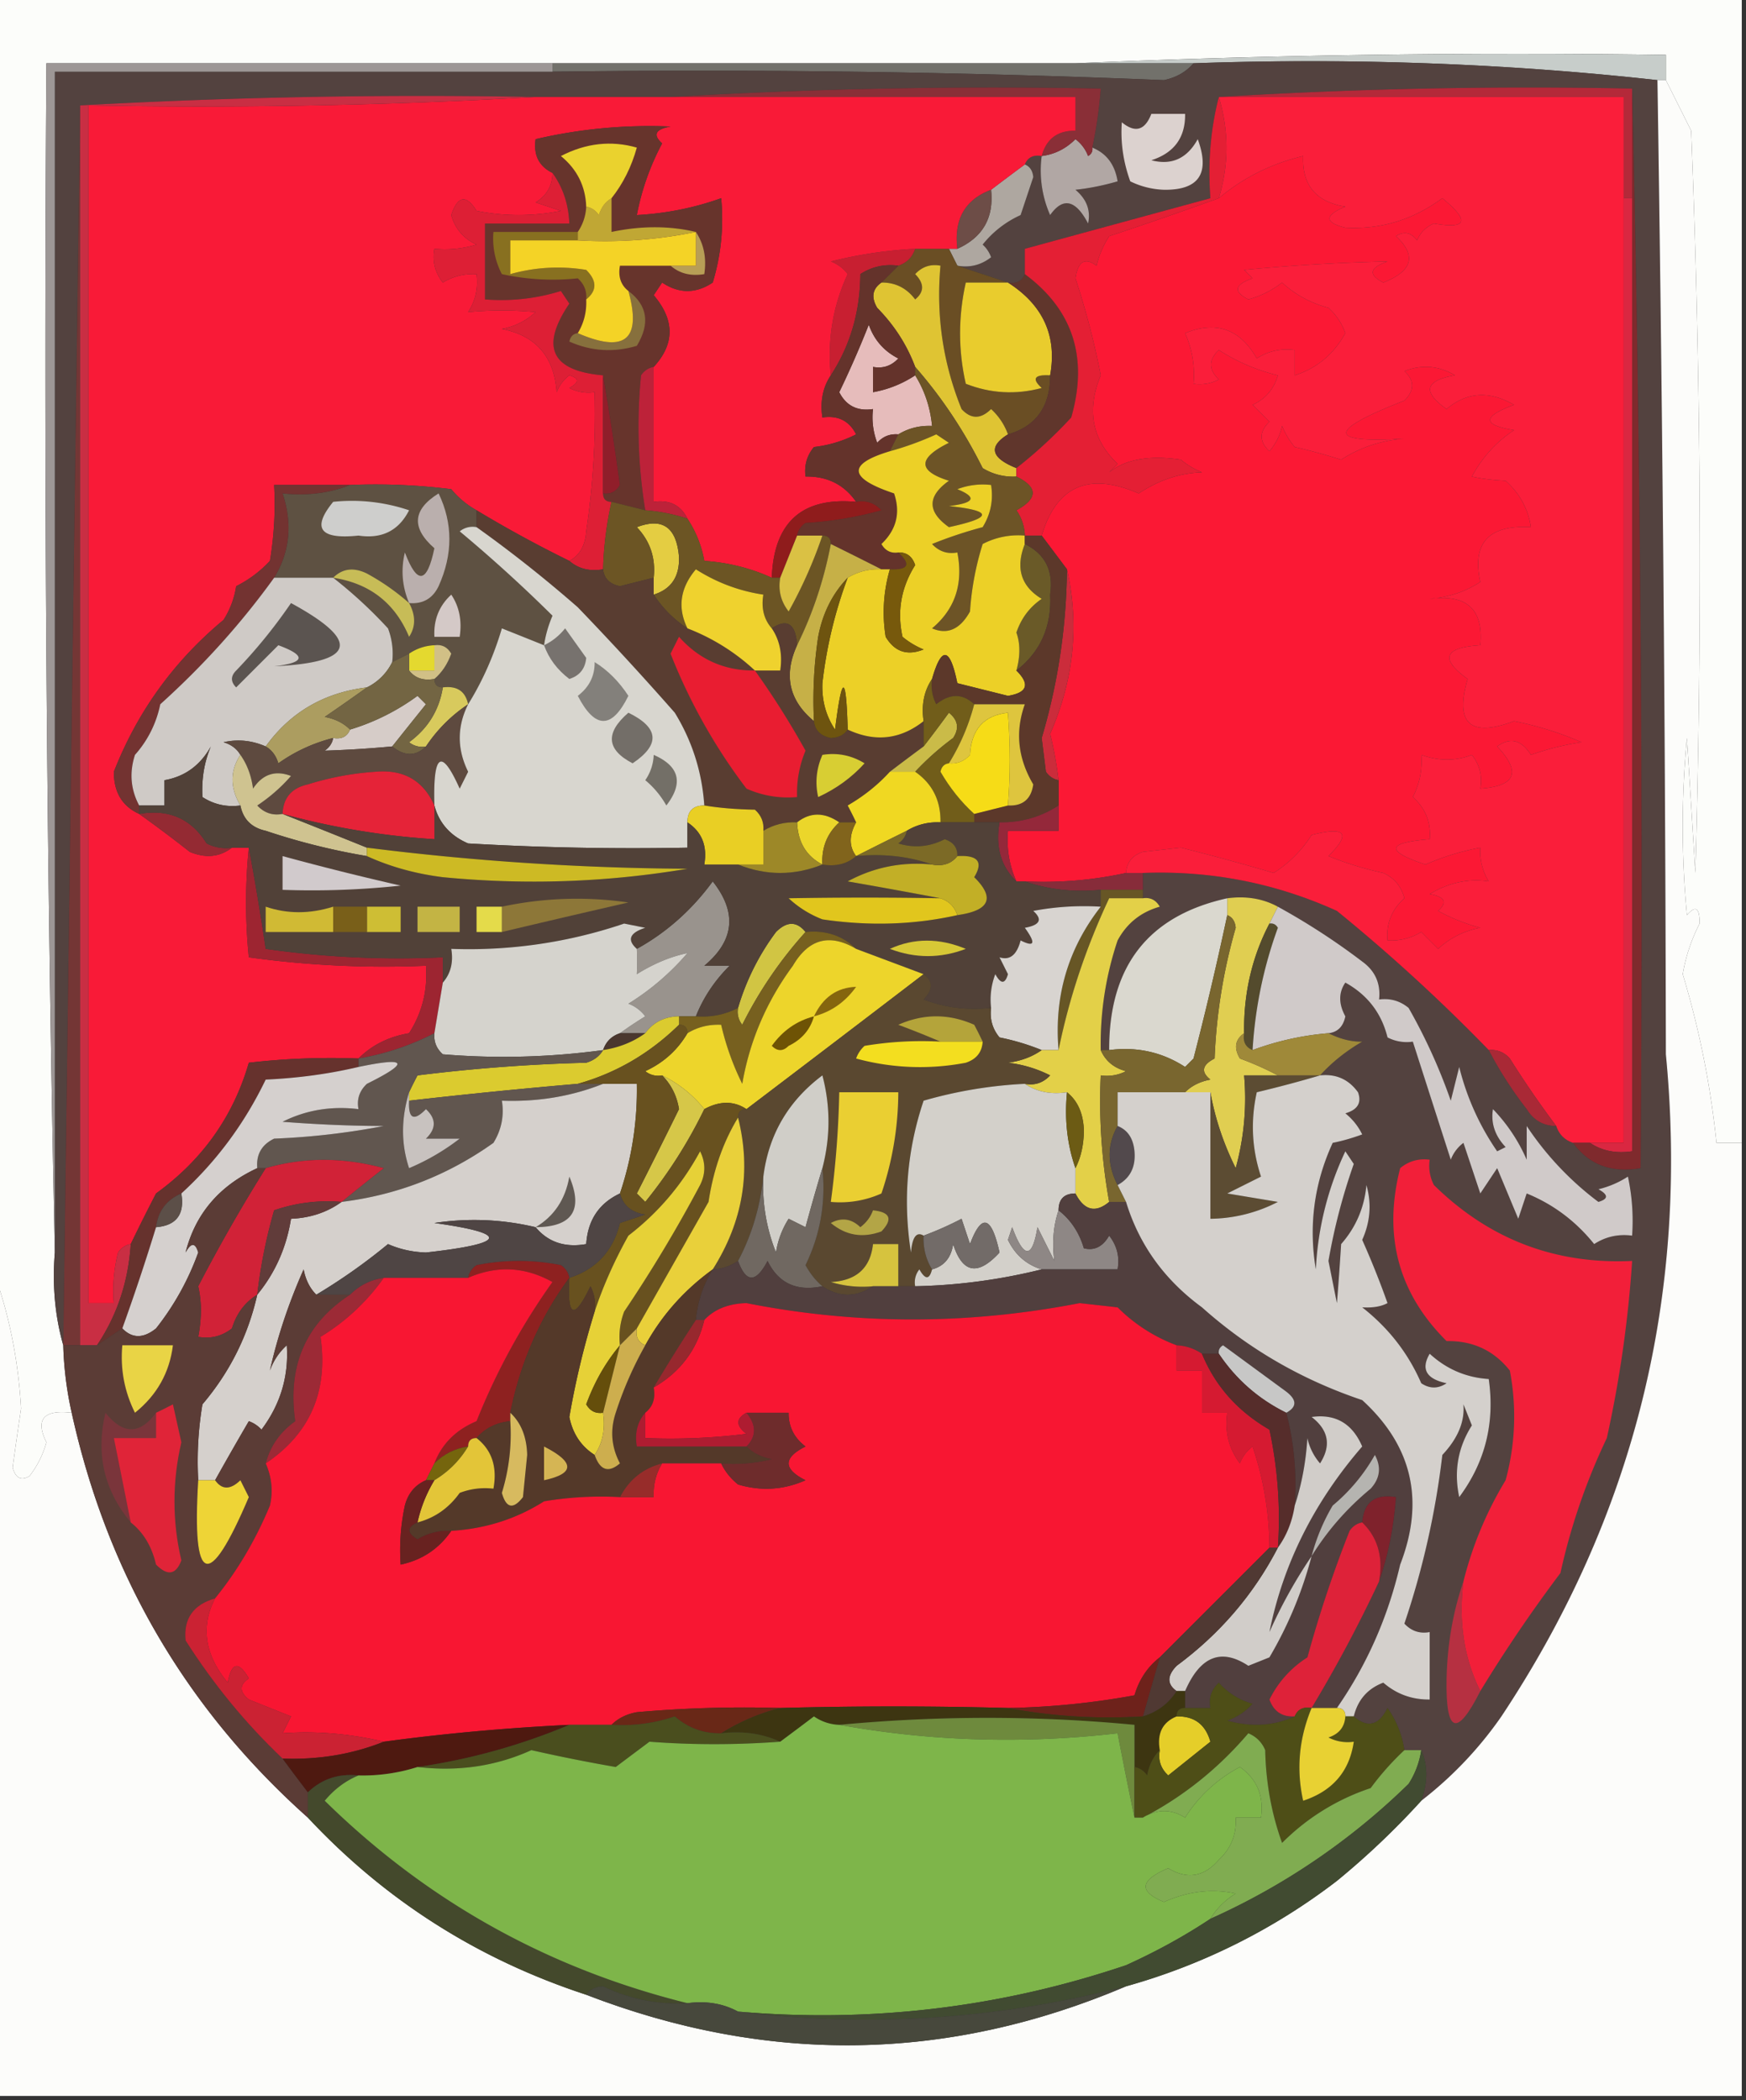 <svg xmlns="http://www.w3.org/2000/svg" width="207" height="249" style="shape-rendering:geometricPrecision;text-rendering:geometricPrecision;image-rendering:optimizeQuality;fill-rule:evenodd;clip-rule:evenodd"><rect width="100%" height="100%" fill="#333333" stroke="none"/><path style="opacity:1" fill="#fcfdfa" d="M-.5-.5h207v136h-3a106.938 106.938 0 0 0-4-20 20.64 20.64 0 0 1 2-6c.018-1.873-.482-2.206-1.5-1-.667-7-.667-14 0-21l1 16c.833-29.339.667-58.672-.5-88l-3-6v-3c-23.506-.33-46.839.002-70 1H5.5c-.332 47.17.001 94.17 1 141-.315 3.871.018 7.538 1 11a41.583 41.583 0 0 0 1 8c-3.338-.391-4.338.776-3 3.5a11.292 11.292 0 0 1-2 4c-.983.591-1.65.257-2-1 .32-2.351.653-4.684 1-7-.323-5.517-1.323-10.684-3-15.5V-.5z"/><path style="opacity:1" fill="#c7cdca" d="M127.5 7.5c23.161-.998 46.494-1.33 70-1v3h-1c-17.97-1.987-36.303-2.654-55-2h-14z"/><path style="opacity:1" fill="#72716b" d="M65.5 8.5v-1h76c-.874 1.025-2.041 1.692-3.5 2-24.134-.985-48.3-1.319-72.5-1z"/><path style="opacity:1" fill="#53423f" d="M141.5 7.5c18.697-.654 37.03.013 55 2 .6 38.53.933 77.03 1 115.5 2.753 28.597-3.747 54.764-19.5 78.5a45.169 45.169 0 0 1-9.5 10c.791-2.191.791-4.191 0-6h-2a11.637 11.637 0 0 0-2-5c-1.028 2.08-2.362 2.414-4 1 .477-1.964 1.644-3.298 3.5-4 1.567 1.356 3.4 2.023 5.5 2v-8c-1.175.219-2.175-.114-3-1a98.38 98.38 0 0 0 4.5-20c1.84-1.954 2.673-3.954 2.5-6l1 2.5c-1.653 2.601-2.153 5.435-1.5 8.5 3.077-4.131 4.244-8.798 3.5-14-2.679-.173-5.013-1.173-7-3-1.071 1.825-.404 2.992 2 3.5-1 .667-2 .667-3 0-1.541-3.55-3.874-6.55-7-9 1.238.077 2.238-.089 3-.5-.902-2.54-1.902-5.04-3-7.5.959-2.12 1.126-4.287.5-6.5-.249 2.677-1.249 5.01-3 7a390.752 390.752 0 0 1-.5 7l-1-5a71 71 0 0 1 3-11.5l-1-1.5a36.877 36.877 0 0 0-3.5 14c-.866-5.209-.199-10.209 2-15a23.577 23.577 0 0 0 3.5-1 7.248 7.248 0 0 0-2-2.5c1.456-.423 1.956-1.256 1.5-2.5-1.11-1.537-2.61-2.203-4.5-2 1.414-1.554 3.081-2.888 5-4-1.286.024-2.62-.31-4-1 1.086-.12 1.753-.787 2-2-.809-1.486-.809-2.819 0-4 2.622 1.452 4.288 3.619 5 6.5a4.934 4.934 0 0 0 3 .5c1.502 4.68 3.002 9.347 4.5 14a4.457 4.457 0 0 1 1.5-2l2 6 2-3 2.5 6 1-3c3.153 1.286 5.819 3.286 8 6 1.356-.88 2.856-1.214 4.5-1a24.935 24.935 0 0 0-.5-7 11.333 11.333 0 0 1-3.5 1.5c1.196.654 1.196 1.154 0 1.5a36.358 36.358 0 0 1-8.5-9v4a20.174 20.174 0 0 0-4-6c-.265 1.663.235 3.163 1.5 4.5l-1 .5a30.445 30.445 0 0 1-4.5-10l-1 4a66.44 66.44 0 0 0-5-11c-1.011-.837-2.178-1.17-3.5-1 .203-1.89-.463-3.39-2-4.5a80.487 80.487 0 0 0-10-6.5c-1.765-.961-3.765-1.295-6-1-9.374 2.068-14.04 8.068-14 18h-1a38.496 38.496 0 0 1 2-13c1.097-2.035 2.763-3.368 5-4-.457-.798-1.124-1.131-2-1v-3c8.051-.304 15.718 1.196 23 4.5a208.539 208.539 0 0 1 18 16.5 46.153 46.153 0 0 0 4.5 7c.816 1.323 1.983 1.989 3.5 2 .333 1 1 1.667 2 2 1.886 2.599 4.552 3.599 8 3a4095.62 4095.62 0 0 0-1-128 600.847 600.847 0 0 0-49 1c-.983 3.798-1.317 7.798-1 12a35040.38 35040.38 0 0 0-22 6v3c-.342.838-1.008 1.172-2 1l-6-2c1.478.262 2.811-.071 4-1a3.647 3.647 0 0 0-1-1.5 12.139 12.139 0 0 1 4.5-3.5l1.5-4.5c-.07-.765-.403-1.265-1-1.5.342-.838 1.008-1.172 2-1a13.115 13.115 0 0 0 1 7c1.526-2.158 3.026-1.825 4.5 1 .333-1.547-.167-2.88-1.5-4a28.736 28.736 0 0 0 5-1c-.315-1.983-1.315-3.316-3-4a51.56 51.56 0 0 0 1-7 650.847 650.847 0 0 0-51 1h-16a729.596 729.596 0 0 0-54 1c-.68 48.86-1.347 97.86-2 147-.982-3.462-1.315-7.129-1-11V8.5h59c24.2-.319 48.366.015 72.5 1 1.459-.308 2.626-.975 3.5-2z"/><path style="opacity:1" fill="#aea7a0" d="M121.5 19.5c.597.235.93.735 1 1.5l-1.5 4.5a12.139 12.139 0 0 0-4.5 3.5c.457.414.791.914 1 1.5-1.189.929-2.522 1.262-4 1l-1-2h1c3.018-1.355 4.351-3.688 4-7a301.462 301.462 0 0 1 4-3z"/><path style="opacity:1" fill="#6d4d47" d="M117.5 22.5c.351 3.312-.982 5.645-4 7-.424-3.502.91-5.835 4-7z"/><path style="opacity:1" fill="#b1a7a4" d="M129.5 17.5c1.685.684 2.685 2.017 3 4-1.716.497-3.383.83-5 1 1.333 1.12 1.833 2.453 1.5 4-1.474-2.825-2.974-3.158-4.5-1a13.115 13.115 0 0 1-1-7c1.544-.203 2.878-.87 4-2a4.458 4.458 0 0 1 1.5 2c.399-.228.565-.562.5-1z"/><path style="opacity:1" fill="#dcd2cf" d="M136.5 13.5h4c.048 2.792-1.285 4.625-4 5.5 2.403.63 4.237-.203 5.5-2.5 1.484 4.05.151 6.05-4 6a9.84 9.84 0 0 1-4-1c-.837-2.321-1.17-4.655-1-7 1.579 1.3 2.745.966 3.5-1z"/><path style="opacity:1" fill="#b42939" d="M144.5 11.5a600.847 600.847 0 0 1 49-1v13h-1v-12h-48z"/><path style="opacity:1" fill="#8a2f37" d="M79.5 11.5a650.847 650.847 0 0 1 51-1 51.56 51.56 0 0 1-1 7c.065.438-.101.772-.5 1a4.458 4.458 0 0 0-1.5-2c-1.122 1.13-2.456 1.797-4 2 .548-2.032 1.881-3.032 4-3v-4h-48z"/><path style="opacity:1" fill="#6a4e24" d="M108.5 29.5h4l1 2 6 2h-5c-.902 4.041-.902 8.041 0 12 2.946 1.155 5.946 1.321 9 .5-1.212-1.107-.879-1.607 1-1.5.001 3.706-1.665 6.04-5 7a7.468 7.468 0 0 0-2-3c-1.22 1.211-2.387 1.211-3.5 0-2.205-5.431-3.038-11.098-2.5-17-1.175-.219-2.175.114-3 1 1.09 1.109 1.09 2.109 0 3-1.024-1.353-2.357-2.02-4-2l2-2c1-.333 1.667-1 2-2z"/><path style="opacity:1" fill="#dfc433" d="M119.5 51.5c-2.355 1.458-2.022 2.791 1 4v1a6.846 6.846 0 0 1-4-1c-2.196-4.415-4.862-8.415-8-12-.98-2.616-2.48-4.95-4.5-7-.74-1.25-.573-2.25.5-3 1.643-.02 2.976.647 4 2 1.09-.891 1.09-1.891 0-3 .825-.886 1.825-1.219 3-1-.538 5.902.295 11.569 2.5 17 1.113 1.211 2.28 1.211 3.5 0a7.468 7.468 0 0 1 2 3z"/><path style="opacity:1" fill="#c81f31" d="M108.5 29.5c-.333 1-1 1.667-2 2-1.644-.213-3.144.12-4.5 1-.025 4.453-1.192 8.453-3.5 12-.422-4.212.244-8.212 2-12a4.452 4.452 0 0 0-2-1.5 52.078 52.078 0 0 1 10-1.5z"/><path style="opacity:1" fill="#f91a37" d="M63.5 11.5h64v4c-2.119-.032-3.452.968-4 3-.992-.172-1.658.162-2 1a301.462 301.462 0 0 0-4 3c-3.09 1.165-4.424 3.498-4 7h-5a52.078 52.078 0 0 0-10 1.5 4.452 4.452 0 0 1 2 1.5c-1.756 3.788-2.422 7.788-2 12-.951 1.419-1.284 3.085-1 5 1.846-.278 3.18.389 4 2a14.73 14.73 0 0 1-5 1.5c-.837 1.011-1.17 2.178-1 3.5 2.577-.045 4.577.955 6 3-6.422-.583-9.756 2.417-10 9-2.504-1.14-5.17-1.806-8-2a13.213 13.213 0 0 0-2-5c-.787-1.604-2.12-2.27-4-2v-16c2.506-2.72 2.506-5.554 0-8.5l1-1.5c2 1.333 4 1.333 6 0a25.87 25.87 0 0 0 1-10c-3.184 1.143-6.517 1.81-10 2a29.988 29.988 0 0 1 3-8.5c-1.134-1.016-.8-1.683 1-2a59.5 59.5 0 0 0-16 1.5c-.27 1.88.396 3.213 2 4-.01 1.517-.677 2.684-2 3.5l3 1a25.249 25.249 0 0 1-10 0c-1.231-1.968-2.231-1.8-3 .5.468 1.634 1.468 2.8 3 3.5-1.634.494-3.3.66-5 .5-.262 1.478.071 2.811 1 4a6.845 6.845 0 0 1 4-1c.214 1.644-.12 3.144-1 4.5a42.22 42.22 0 0 1 8 0c-1.123 1.044-2.456 1.71-4 2 4.037.794 6.204 3.294 6.5 7.5a4.452 4.452 0 0 1 1.5-2c1.196.346 1.196.846 0 1.5.948.483 1.948.65 3 .5a93.93 93.93 0 0 1-1 16.5c-.108 1.681-.775 2.848-2 3.5a144.374 144.374 0 0 1-11-6 10.521 10.521 0 0 1-3-2.5 72.444 72.444 0 0 0-12-.5h-9a40.936 40.936 0 0 1-.5 9 13.912 13.912 0 0 1-4 3 10.253 10.253 0 0 1-1.5 4c-5.874 4.876-10.207 10.876-13 18-.01 2.417.99 4.083 3 5a157.706 157.706 0 0 1 6 4.5c1.887.78 3.554.613 5-.5h2a64.746 64.746 0 0 0 0 13 116.697 116.697 0 0 0 21 1c.22 2.9-.446 5.567-2 8-2.42.414-4.42 1.414-6 3a84.9 84.9 0 0 0-13 .5c-1.838 6.357-5.504 11.524-11 15.5a239.564 239.564 0 0 0-3 6c-.617.111-1.117.444-1.5 1a18.437 18.437 0 0 0-.5 6h-3v-142c17.841.33 35.508-.003 53-1z"/><path style="opacity:1" fill="#67342c" d="M77.5 43.5c-.617.11-1.117.444-1.5 1a61.668 61.668 0 0 0 .5 16l-4-1c-.667 0-1-.333-1-1 .876.13 1.543-.203 2-1-.614-4.467-1.28-8.8-2-13-6.144-.536-7.477-3.37-4-8.5l-1-1.5a23.843 23.843 0 0 1-9 1v-9h10c-.095-2.286-.762-4.286-2-6-1.604-.787-2.27-2.12-2-4a59.5 59.5 0 0 1 16-1.5c-1.8.317-2.134.984-1 2a29.988 29.988 0 0 0-3 8.5c3.483-.19 6.816-.857 10-2a25.87 25.87 0 0 1-1 10c-2 1.333-4 1.333-6 0l-1 1.5c2.506 2.946 2.506 5.78 0 8.5z"/><path style="opacity:1" fill="#87703d" d="M74.5 34.5c2.266 1.693 2.6 3.86 1 6.5-2.727.818-5.394.652-8-.5.124-.607.457-.94 1-1 5.598 2.424 7.598.757 6-5z"/><path style="opacity:1" fill="#887020" d="M68.5 27.5v1h-8v4a20.68 20.68 0 0 1 9-.5c1.291 1.292 1.291 2.458 0 3.5.086-.996-.248-1.83-1-2.5a28.246 28.246 0 0 1-9-.5 9.106 9.106 0 0 1-1-5h10z"/><path style="opacity:1" fill="#b89e56" d="M82.5 27.5c.951 1.419 1.284 3.085 1 5-1.599.268-2.932-.066-4-1h3v-4z"/><path style="opacity:1" fill="#f4d326" d="M82.5 27.5v4h-9c-.237 1.291.096 2.291 1 3 1.598 5.757-.402 7.424-6 5 .734-1.208 1.067-2.541 1-4 1.291-1.042 1.291-2.208 0-3.5a20.68 20.68 0 0 0-9 .5v-4h8c4.763.274 9.43-.059 14-1z"/><path style="opacity:1" fill="#c0a734" d="M72.5 23.5v4c3.515-.739 6.849-.739 10 0a53.788 53.788 0 0 1-14 1v-1a5.728 5.728 0 0 0 1-3c.617.11 1.117.444 1.5 1 .278-.916.778-1.582 1.5-2z"/><path style="opacity:1" fill="#ead22e" d="M72.5 23.5c-.722.418-1.222 1.084-1.5 2-.383-.556-.883-.89-1.5-1-.085-2.429-1.085-4.429-3-6 2.962-1.534 5.962-1.867 9-1-.636 2.28-1.636 4.28-3 6z"/><path style="opacity:1" fill="#e9cc2d" d="M119.5 33.5c4.172 2.667 5.839 6.334 5 11-1.879-.107-2.212.393-1 1.5-3.054.821-6.054.655-9-.5-.902-3.959-.902-7.959 0-12h5z"/><path style="opacity:1" fill="#fb1834" d="M133.5 103.5a45.782 45.782 0 0 1-12 1h-1c-.841-1.879-1.175-3.879-1-6h6v-6a47.51 47.51 0 0 0-1-5.5c2.807-6.384 3.473-12.884 2-19.5l-3-4c1.759-5.904 5.592-7.57 11.5-5 2.397-1.586 4.897-2.42 7.5-2.5a9.465 9.465 0 0 1-2.5-1.5c-3.724-.55-6.557-.05-8.5 1.5l1-1c-3.043-2.895-3.709-6.395-2-10.5a94.772 94.772 0 0 0-3-11.5c.3-2.024 1.133-2.524 2.5-1.5a11.339 11.339 0 0 1 1.5-3.5 524.505 524.505 0 0 0 13-4.5c2.886-2.427 6.22-4.093 10-5-.147 3.443 1.52 5.443 5 6-2.491 1.04-2.491 1.874 0 2.5 4.206.222 8.04-.945 11.5-3.5 3.275 2.692 2.942 3.692-1 3-.945.405-1.612 1.072-2 2-.718-.95-1.551-1.117-2.5-.5 2.476 2.3 1.976 4.133-1.5 5.5-1.811-.923-1.645-1.757.5-2.5-5.636.125-11.302.458-17 1l1 1c-2.145.743-2.311 1.577-.5 2.5a11.292 11.292 0 0 0 4-2c1.53 1.42 3.363 2.42 5.5 3a7.292 7.292 0 0 1 2 3c-1.391 2.507-3.391 4.173-6 5v-3c-1.644-.214-3.144.12-4.5 1-1.984-3.494-4.817-4.494-8.5-3a11.987 11.987 0 0 1 1 6 4.932 4.932 0 0 0 3-.5c-1.231-1.183-1.231-2.35 0-3.5a22.72 22.72 0 0 0 7 3c-.468 1.634-1.468 2.8-3 3.5l2 2c-1.231 1.183-1.231 2.35 0 3.5a6.802 6.802 0 0 0 1.5-3c.374.916.874 1.75 1.5 2.5a66.95 66.95 0 0 1 5.5 1.5c2.248-1.455 4.748-2.288 7.5-2.5-9.185.577-9.185-.923 0-4.5 1.211-1.22 1.211-2.387 0-3.5 2.079-.808 4.079-.641 6 .5-3.57.614-3.903 1.948-1 4 2.401-2.034 5.068-2.2 8-.5-3.772 1.39-3.772 2.39 0 3-2.092 1.377-3.758 3.21-5 5.5 1.082.249 2.415.415 4 .5 1.674 1.506 2.674 3.34 3 5.5-5.007-.29-7.007 1.876-6 6.5-1.785 1.163-3.785 1.83-6 2 4.398-.592 6.398 1.241 6 5.5-4.314.272-4.814 1.606-1.5 4-1.542 5.29.291 6.957 5.5 5a38.47 38.47 0 0 1 8 2.5c-2.056.31-4.056.81-6 1.5-1.123-1.789-2.456-2.122-4-1 2.875 3.04 2.208 4.706-2 5 .262-1.478-.071-2.811-1-4-1.916.748-3.916.748-6 0a9.107 9.107 0 0 1-1 5c1.505 1.341 2.172 3.008 2 5-5.123.4-5.29 1.399-.5 3a29.291 29.291 0 0 1 6.5-2 6.846 6.846 0 0 0 1 4c-2.366-.367-4.7.133-7 1.5 1.801.317 2.134.984 1 2a22.981 22.981 0 0 0 5 2c-1.921.36-3.588 1.194-5 2.5l-2-2a6.846 6.846 0 0 1-4 1c-.172-1.992.495-3.658 2-5-.365-1.402-1.199-2.402-2.5-3a39.1 39.1 0 0 1-6.5-2c2.714-2.713 2.047-3.546-2-2.5a14.489 14.489 0 0 1-4.5 4.5 275.258 275.258 0 0 0-11-3l-4.5.5c-1.256.417-1.923 1.25-2 2.5z"/><path style="opacity:1" fill="#dd1f35" d="M65.5 20.5c1.238 1.714 1.905 3.714 2 6h-10v9c3.079.24 6.079-.093 9-1l1 1.5c-3.477 5.13-2.144 7.964 4 8.5v14c0 .667.333 1 1 1a41.58 41.58 0 0 0-1 8c-1.599.268-2.932-.066-4-1 1.225-.652 1.892-1.819 2-3.5a93.93 93.93 0 0 0 1-16.5 4.932 4.932 0 0 1-3-.5c1.196-.654 1.196-1.154 0-1.5a4.452 4.452 0 0 0-1.5 2c-.296-4.206-2.463-6.706-6.5-7.5 1.544-.29 2.877-.956 4-2a42.22 42.22 0 0 0-8 0c.88-1.356 1.214-2.856 1-4.5a6.845 6.845 0 0 0-4 1c-.929-1.189-1.262-2.522-1-4 1.7.16 3.366-.006 5-.5-1.532-.7-2.532-1.866-3-3.5.769-2.3 1.769-2.468 3-.5 3.333.667 6.667.667 10 0l-3-1c1.323-.816 1.99-1.983 2-3.5z"/><path style="opacity:1" fill="#60362c" d="M121.5 32.5c5.704 4.23 7.538 9.896 5.5 17a54.547 54.547 0 0 1-6.5 6c-3.022-1.209-3.355-2.542-1-4 3.335-.96 5.001-3.294 5-7 .839-4.666-.828-8.333-5-11 .992.172 1.658-.162 2-1z"/><path style="opacity:1" fill="#e6bcbb" d="M108.5 44.5c1.13 1.815 1.796 3.815 2 6-1.459-.067-2.792.266-4 1-.996-.086-1.829.248-2.5 1a8.43 8.43 0 0 1-.5-4c-1.846.278-3.18-.389-4-2a120.021 120.021 0 0 0 3.5-8c.637 1.803 1.803 3.136 3.5 4-.825.886-1.825 1.219-3 1v3a13.216 13.216 0 0 0 5-2z"/><path style="opacity:1" fill="#bd2239" d="M77.5 43.5v16c1.88-.27 3.213.396 4 2a20.677 20.677 0 0 0-5-1 61.668 61.668 0 0 1-.5-16c.383-.556.883-.89 1.5-1z"/><path style="opacity:1" fill="#901e2a" d="M71.5 44.5c.72 4.2 1.386 8.533 2 13-.457.797-1.124 1.13-2 1v-14z"/><path style="opacity:1" fill="#64332b" d="m106.5 31.5-2 2c-1.073.75-1.24 1.75-.5 3 2.02 2.05 3.52 4.384 4.5 7v1a13.216 13.216 0 0 1-5 2v-3c1.175.219 2.175-.114 3-1-1.697-.864-2.863-2.197-3.5-4a120.021 120.021 0 0 1-3.5 8c.82 1.611 2.154 2.278 4 2a8.43 8.43 0 0 0 .5 4c.671-.752 1.504-1.086 2.5-1l-1 2c-5.078 1.528-4.911 3.195.5 5 .779 2.307.279 4.307-1.5 6 .457.797 1.124 1.13 2 1 1.531 1.424 1.198 2.091-1 2h-1a607.576 607.576 0 0 0-6-3c0-.667-.333-1-1-1h-3c.11-.617.444-1.117 1-1.5a42.712 42.712 0 0 0 9-1.5c-.825-.886-1.825-1.219-3-1-1.423-2.045-3.423-3.045-6-3-.17-1.322.163-2.489 1-3.5a14.73 14.73 0 0 0 5-1.5c-.82-1.611-2.154-2.278-4-2-.284-1.915.049-3.581 1-5 2.308-3.547 3.475-7.547 3.5-12 1.356-.88 2.856-1.213 4.5-1z"/><path style="opacity:1" fill="#e41f34" d="M144.5 11.5c1.205 4.013 1.205 8.013 0 12a524.505 524.505 0 0 1-13 4.5 11.339 11.339 0 0 0-1.5 3.5c-1.367-1.024-2.2-.524-2.5 1.5a94.772 94.772 0 0 1 3 11.5c-1.709 4.105-1.043 7.605 2 10.5l-1 1c1.943-1.55 4.776-2.05 8.5-1.5a9.465 9.465 0 0 0 2.5 1.5c-2.603.08-5.103.914-7.5 2.5-5.908-2.57-9.741-.904-11.5 5h-2a5.575 5.575 0 0 0-1-3c2.571-1.404 2.571-2.738 0-4v-1a54.547 54.547 0 0 0 6.5-6c2.038-7.104.204-12.77-5.5-17v-3a35040.38 35040.38 0 0 1 22-6c-.317-4.202.017-8.202 1-12z"/><path style="opacity:1" fill="#6d5426" d="M108.5 43.5c3.138 3.585 5.804 7.585 8 12a6.846 6.846 0 0 0 4 1c2.571 1.262 2.571 2.596 0 4a5.575 5.575 0 0 1 1 3 9.107 9.107 0 0 0-5 1 34.25 34.25 0 0 0-1.5 8c-1.171 2.116-2.671 2.782-4.5 2 2.728-2.281 3.728-5.281 3-9-1.175.219-2.175-.114-3-1a51.28 51.28 0 0 1 6-2c.952-1.545 1.285-3.212 1-5a8.435 8.435 0 0 0-4 .5c2.378.974 2.044 1.641-1 2 5.234.547 5.234 1.38 0 2.5-2.581-1.826-2.581-3.66 0-5.5-3.713-1.163-3.713-2.663 0-4.5l-1.5-1c-1.8.82-3.634 1.486-5.5 2l1-2c1.208-.734 2.541-1.067 4-1-.204-2.185-.87-4.185-2-6v-1z"/><path style="opacity:1" fill="#8f1c1c" d="M101.5 59.5c1.175-.219 2.175.114 3 1a42.712 42.712 0 0 1-9 1.5c-.556.383-.89.883-1 1.5l-2 5h-1c.244-6.583 3.578-9.583 10-9z"/><path style="opacity:1" fill="#e4cd42" d="M77.5 70.5v-2c.253-2.327-.414-4.327-2-6 3.035-1.163 4.701.004 5 3.5.086 2.352-.914 3.852-3 4.5z"/><path style="opacity:1" fill="#6c5524" d="m72.5 59.5 4 1c1.716.129 3.383.462 5 1a13.213 13.213 0 0 1 2 5c2.83.194 5.496.86 8 2h1c-.262 1.478.071 2.811 1 4a54.122 54.122 0 0 0 4-9c.667 0 1 .333 1 1-.82 4.275-2.153 8.275-4 12-.168-2.551-1.168-3.218-3-2-.934-1.068-1.268-2.401-1-4-2.854-.424-5.52-1.424-8-3-1.864 2.212-2.197 4.545-1 7-1.585-1.033-2.919-2.366-4-4 2.086-.648 3.086-2.148 3-4.5-.299-3.496-1.965-4.663-5-3.5 1.586 1.673 2.253 3.673 2 6-1.317.321-2.65.654-4 1-1.213-.247-1.88-.914-2-2a41.58 41.58 0 0 1 1-8z"/><path style="opacity:1" fill="#dac144" d="M94.5 63.5h3a54.122 54.122 0 0 1-4 9c-.929-1.189-1.262-2.522-1-4l2-5z"/><path style="opacity:1" fill="#5e5142" d="M41.5 57.5a72.444 72.444 0 0 1 12 .5 10.521 10.521 0 0 0 3 2.5v2a2.428 2.428 0 0 0-2 .5 173.034 173.034 0 0 1 11 10 14.076 14.076 0 0 0-1 3.5c-1.638-.659-3.304-1.326-5-2-.967 3.263-2.3 6.263-4 9-.321-1.548-1.321-2.215-3-2-.667 0-1-.333-1-1 .89-.761 1.558-1.761 2-3-.457-.797-1.124-1.13-2-1a5.728 5.728 0 0 0-3 1l-2 1a8.434 8.434 0 0 0-.5-4 53.855 53.855 0 0 0-6.5-6h-7c1.865-3.063 2.199-6.396 1-10 2.885.306 5.552-.027 8-1z"/><path style="opacity:1" fill="#baafad" d="M48.5 71.5c-.824-1.955-.99-3.955-.5-6 1.464 3.867 2.63 3.7 3.5-.5-2.759-2.413-2.592-4.58.5-6.5 1.703 3.552 1.703 7.218 0 11-.71 1.473-1.876 2.14-3.5 2z"/><path style="opacity:1" fill="#cececc" d="M39.5 59.5a21.12 21.12 0 0 1 9 1c-1.23 2.418-3.23 3.418-6 3-4.572.48-5.572-.853-3-4z"/><path style="opacity:1" fill="#c6b047" d="M98.5 64.5a607.576 607.576 0 0 1 6 3c-1.459-.067-2.792.266-4 1-1.811 1.885-2.978 4.219-3.5 7a50.441 50.441 0 0 0-.5 10c-2.956-2.444-3.623-5.444-2-9 1.847-3.725 3.18-7.725 4-12z"/><path style="opacity:1" fill="#593d31" d="M56.5 60.5a144.374 144.374 0 0 0 11 6c1.068.934 2.401 1.268 4 1 .12 1.086.787 1.753 2 2 1.35-.346 2.683-.679 4-1v2c1.081 1.634 2.415 2.967 4 4a24.768 24.768 0 0 1 8 5h3c.284-1.915-.049-3.581-1-5 1.832-1.218 2.832-.551 3 2-1.623 3.556-.956 6.556 2 9 .12 1.086.787 1.753 2 2 .916-.043 1.583-.376 2-1 3.237 1.515 6.237 1.181 9-1v3a301.462 301.462 0 0 0-4 3c-1.414 1.554-3.081 2.888-5 4 .363.683.696 1.35 1 2h-2c-1.784-1.22-3.45-1.22-5 0-1.459-.067-2.792.266-4 1 .086-.996-.248-1.83-1-2.5-2.225-.04-4.225-.206-6-.5-.27-3.974-1.436-7.64-3.5-11A373.36 373.36 0 0 0 68.5 72c-3.9-3.411-7.9-6.578-12-9.5v-2z"/><path style="opacity:1" fill="#6a5a28" d="M121.5 64.5c2.422 1.192 3.422 3.192 3 6 .195 3.773-1.139 6.773-4 9 .466-1.701.466-3.201 0-4.5.561-1.676 1.561-3.01 3-4-2.458-1.488-3.125-3.655-2-6.5z"/><path style="opacity:1" fill="#ecd027" d="M121.5 63.5v1c-1.125 2.845-.458 5.012 2 6.5-1.439.99-2.439 2.324-3 4 .466 1.299.466 2.799 0 4.5 1.637 1.624 1.303 2.624-1 3l-6-1.5c-.87-4.28-1.87-4.447-3-.5-.951 1.419-1.284 3.085-1 5-2.763 2.181-5.763 2.515-9 1-.177-6.634-.677-6.634-1.5 0-1.077-1.616-1.577-3.45-1.5-5.5.49-4.3 1.49-8.466 3-12.5 1.208-.734 2.541-1.067 4-1h1a18.163 18.163 0 0 0-.5 8c1.067 1.783 2.567 2.283 4.5 1.5a9.465 9.465 0 0 1-2.5-1.5c-.664-3.016-.164-5.85 1.5-8.5-.336-1.03-1.003-1.53-2-1.5-.876.13-1.543-.203-2-1 1.779-1.693 2.279-3.693 1.5-6-5.411-1.805-5.578-3.472-.5-5 1.866-.514 3.7-1.18 5.5-2l1.5 1c-3.713 1.837-3.713 3.337 0 4.5-2.581 1.84-2.581 3.674 0 5.5 5.234-1.12 5.234-1.953 0-2.5 3.044-.359 3.378-1.026 1-2a8.435 8.435 0 0 1 4-.5c.285 1.788-.048 3.455-1 5a51.28 51.28 0 0 0-6 2c.825.886 1.825 1.219 3 1 .728 3.719-.272 6.719-3 9 1.829.782 3.329.116 4.5-2a34.25 34.25 0 0 1 1.5-8 9.107 9.107 0 0 1 5-1z"/><path style="opacity:1" fill="#733331" d="M41.5 57.5c-2.448.973-5.115 1.306-8 1 1.199 3.604.865 6.937-1 10-3.896 5.404-8.396 10.404-13.5 15a12.8 12.8 0 0 1-3 6c-.678 2.098-.51 4.098.5 6v1c-2.01-.917-3.01-2.583-3-5 2.793-7.124 7.126-13.124 13-18a10.253 10.253 0 0 0 1.5-4 13.912 13.912 0 0 0 4-3c.498-2.982.665-5.982.5-9h9z"/><path style="opacity:1" fill="#efd22e" d="M91.5 74.5c.951 1.419 1.284 3.085 1 5h-3a24.768 24.768 0 0 0-8-5c-1.197-2.455-.864-4.788 1-7 2.48 1.576 5.146 2.576 8 3-.268 1.599.066 2.932 1 4z"/><path style="opacity:1" fill="#77590c" d="M106.5 65.5c.997-.03 1.664.47 2 1.5-1.664 2.65-2.164 5.484-1.5 8.5a9.465 9.465 0 0 0 2.5 1.5c-1.933.783-3.433.283-4.5-1.5a18.163 18.163 0 0 1 .5-8c2.198.091 2.531-.576 1-2z"/><path style="opacity:1" fill="#c7bc57" d="M39.5 68.5c1.1-1.098 2.434-1.265 4-.5a27.258 27.258 0 0 1 5 3.5c.792 1.467.792 2.8 0 4-1.676-4.008-4.676-6.341-9-7z"/><path style="opacity:1" fill="#d4c9c7" d="M53.5 70.5c.951 1.419 1.285 3.085 1 5h-3c-.108-2.014.558-3.68 2-5z"/><path style="opacity:1" fill="#d1c086" d="M51.5 76.5c.876-.13 1.543.203 2 1-.442 1.239-1.11 2.239-2 3-1.291.237-2.291-.096-3-1h3v-3z"/><path style="opacity:1" fill="#e4d92f" d="M51.5 76.5v3h-3v-2a5.728 5.728 0 0 1 3-1z"/><path style="opacity:1" fill="#cb2c3b" d="M126.5 67.5c1.473 6.616.807 13.116-2 19.5a47.51 47.51 0 0 1 1 5.5c-.617-.11-1.117-.444-1.5-1l-.5-4c1.922-6.45 2.922-13.116 3-20z"/><path style="opacity:1" fill="#cfcac6" d="M32.5 68.5h7a53.855 53.855 0 0 1 6.5 6 8.434 8.434 0 0 1 .5 4 6.541 6.541 0 0 1-3 3c-5.09.62-9.09 2.953-12 7-1.637-.718-3.303-.885-5-.5.916.278 1.582.778 2 1.5-1.242 1.889-1.242 3.889 0 6-1.644.213-3.144-.12-4.5-1-.116-2.155.217-4.155 1-6-1.257 2.246-3.09 3.58-5.5 4v3h-3c-1.01-1.902-1.178-3.902-.5-6a12.8 12.8 0 0 0 3-6c5.104-4.596 9.604-9.596 13.5-15z"/><path style="opacity:1" fill="#5b5450" d="M34.5 71.5c8.335 4.533 7.669 7.033-2 7.5 3.69-.424 3.857-1.258.5-2.5l-5 5c-.667-.667-.667-1.333 0-2a61.455 61.455 0 0 0 6.5-8z"/><path style="opacity:1" fill="#5c382a" d="M121.5 64.5v-1h2l3 4c-.078 6.884-1.078 13.55-3 20l.5 4c.383.556.883.89 1.5 1v3c-2.091 1.365-4.424 2.032-7 2h-3v-1l4-1c1.752.082 2.752-.75 3-2.5-1.83-3.097-2.163-6.264-1-9.5h-6c-1.384-1.3-2.884-1.3-4.5 0a4.934 4.934 0 0 1-.5-3c1.13-3.947 2.13-3.78 3 .5l6 1.5c2.303-.376 2.637-1.376 1-3 2.861-2.227 4.195-5.227 4-9 .422-2.808-.578-4.808-3-6z"/><path style="opacity:1" fill="#d8ca5d" d="M52.5 81.5c1.679-.215 2.679.452 3 2-2 1.333-3.667 3-5 5a2.428 2.428 0 0 1-2-.5c2.234-1.638 3.567-3.805 4-6.5z"/><path style="opacity:1" fill="#d6ccc8" d="M46.5 88.5c-2.714.25-5.38.417-8 .5.556-.383.89-.883 1-1.5.992.172 1.658-.162 2-1a26.388 26.388 0 0 0 8-4l1 1c-1.357 1.686-2.69 3.352-4 5z"/><path style="opacity:1" fill="#e91d31" d="M89.5 79.5c2.147 3 4.147 6.166 6 9.5a12.988 12.988 0 0 0-1 5.5 11.989 11.989 0 0 1-6-1 66.959 66.959 0 0 1-9-16l1-2c2.398 2.7 5.398 4.033 9 4z"/><path style="opacity:1" fill="#6e540f" d="M100.5 68.5a52.437 52.437 0 0 0-3 12.5c-.077 2.05.423 3.884 1.5 5.5.823-6.634 1.323-6.634 1.5 0-.417.624-1.084.957-2 1-1.213-.247-1.88-.914-2-2-.165-3.35.002-6.683.5-10 .522-2.781 1.689-5.115 3.5-7z"/><path style="opacity:1" fill="#ac9d60" d="M43.5 81.5a312.234 312.234 0 0 1-5 3.5c1.237.232 2.237.732 3 1.5-.342.838-1.008 1.172-2 1a19.215 19.215 0 0 0-6.5 3c-.278-.916-.778-1.582-1.5-2 2.91-4.047 6.91-6.38 12-7z"/><path style="opacity:1" fill="#736543" d="M48.5 77.5v2c.709.904 1.709 1.237 3 1 0 .667.333 1 1 1-.433 2.695-1.766 4.862-4 6.5a2.428 2.428 0 0 0 2 .5c-1.205 1.186-2.539 1.186-4 0 1.31-1.648 2.643-3.314 4-5l-1-1a26.388 26.388 0 0 1-8 4c-.763-.768-1.763-1.268-3-1.5 1.733-1.189 3.4-2.356 5-3.5a6.541 6.541 0 0 0 3-3l2-1z"/><path style="opacity:1" fill="#5e4a3f" d="M55.5 83.5c-1.324 2.647-1.324 5.314 0 8l-1 2c-2.175-4.863-3.175-4.197-3 2-1.322-2.97-3.656-4.303-7-4a34.208 34.208 0 0 0-8 1.5c-1.926.422-2.926 1.59-3 3.5-1.175.219-2.175-.114-3-1a19.894 19.894 0 0 0 4-3.5c-1.867-.711-3.367-.211-4.5 1.5-.21-1.558-.71-2.891-1.5-4-.418-.722-1.084-1.222-2-1.5 1.697-.385 3.363-.218 5 .5.722.418 1.222 1.084 1.5 2a19.215 19.215 0 0 1 6.5-3c-.11.617-.444 1.117-1 1.5 2.62-.083 5.286-.25 8-.5 1.461 1.186 2.795 1.186 4 0 1.333-2 3-3.667 5-5z"/><path style="opacity:1" fill="#d8d6cf" d="M56.5 62.5c4.1 2.922 8.1 6.089 12 9.5A373.36 373.36 0 0 1 80 84.5c2.064 3.36 3.23 7.026 3.5 11-1.333 0-2 .667-2 2v3c-8.673.166-17.34 0-26-.5-2.11-.907-3.442-2.407-4-4.5-.175-6.197.825-6.863 3-2l1-2c-1.324-2.686-1.324-5.353 0-8 1.7-2.737 3.033-5.737 4-9 1.696.674 3.362 1.341 5 2 .177-1.195.51-2.362 1-3.5a173.034 173.034 0 0 0-11-10 2.428 2.428 0 0 1 2-.5z"/><path style="opacity:1" fill="#736e68" d="M74.5 84.5c3.639 1.78 3.806 3.78.5 6-3.103-1.612-3.27-3.612-.5-6z"/><path style="opacity:1" fill="#83807b" d="M70.5 78.5c1.557.966 2.89 2.3 4 4-1.949 3.966-3.949 3.966-6 0 1.353-1.024 2.02-2.357 2-4z"/><path style="opacity:1" fill="#77726e" d="M64.5 76.5c.958-.453 1.792-1.12 2.5-2 .827 1.162 1.66 2.329 2.5 3.5-.114 1.28-.78 2.113-2 2.5-1.434-1.088-2.434-2.422-3-4z"/><path style="opacity:1" fill="#cabb48" d="M108.5 91.5h-3a301.462 301.462 0 0 1 4-3 173.333 173.333 0 0 0 3-4c1.083.865 1.249 1.865.5 3a32.58 32.58 0 0 0-4.5 4z"/><path style="opacity:1" fill="#d8ce33" d="M97.5 89.5c1.788-.285 3.455.048 5 1-1.529 1.688-3.363 3.021-5.5 4-.385-1.697-.218-3.363.5-5z"/><path style="opacity:1" fill="#715d1a" d="M110.5 80.5a4.934 4.934 0 0 0 .5 3c1.616-1.3 3.116-1.3 4.5 0a25.647 25.647 0 0 1-3 7c-.543.06-.876.393-1 1 1.112 1.92 2.446 3.586 4 5v1h-4c.045-2.577-.955-4.577-3-6a32.58 32.58 0 0 1 4.5-4c.749-1.135.583-2.135-.5-3a173.333 173.333 0 0 1-3 4v-3c-.284-1.915.049-3.581 1-5z"/><path style="opacity:1" fill="#dec53e" d="M115.5 83.5h6c-1.163 3.236-.83 6.403 1 9.5-.248 1.75-1.248 2.582-3 2.5.287-3.517.287-7.184 0-11-2.846.309-4.346 1.975-4.5 5-.671.752-1.504 1.086-2.5 1a25.647 25.647 0 0 0 3-7z"/><path style="opacity:1" fill="#736f67" d="M77.5 89.5c3.056 1.339 3.556 3.339 1.5 6a10.76 10.76 0 0 0-2.5-3 5.576 5.576 0 0 0 1-3z"/><path style="opacity:1" fill="#cfc390" d="M28.5 89.5c.79 1.109 1.29 2.442 1.5 4 1.133-1.711 2.633-2.211 4.5-1.5a19.894 19.894 0 0 1-4 3.5c.825.886 1.825 1.219 3 1 3.26 1.289 6.594 2.622 10 4v1a78.972 78.972 0 0 1-12-3c-1.675-.368-2.675-1.368-3-3-1.242-2.111-1.242-4.111 0-6z"/><path style="opacity:1" fill="#e52338" d="M51.5 95.5v4a89.43 89.43 0 0 1-18-3c.074-1.91 1.074-3.078 3-3.5a34.208 34.208 0 0 1 8-1.5c3.344-.303 5.678 1.03 7 4z"/><path style="opacity:1" fill="#f6dc17" d="m119.5 95.5-4 1c-1.554-1.414-2.888-3.08-4-5 .124-.607.457-.94 1-1 .996.086 1.829-.248 2.5-1 .154-3.025 1.654-4.691 4.5-5 .287 3.816.287 7.483 0 11z"/><path style="opacity:1" fill="#f0d822" d="M105.5 91.5h3c2.045 1.423 3.045 3.423 3 6-1.459-.067-2.792.266-4 1a603.205 603.205 0 0 0-6 3c-.854-1.132-.854-2.465 0-4a44.147 44.147 0 0 0-1-2c1.919-1.112 3.586-2.446 5-4z"/><path style="opacity:1" fill="#94283a" d="M125.5 95.5v3h-6c-.175 2.121.159 4.121 1 6-1.844-1.779-2.51-4.112-2-7 2.576.032 4.909-.635 7-2z"/><path style="opacity:1" fill="#e9cf24" d="M83.5 95.5c1.775.294 3.775.46 6 .5.752.67 1.086 1.504 1 2.5v4h-7c.38-2.198-.287-3.865-2-5 0-1.333.667-2 2-2z"/><path style="opacity:1" fill="#da2741" d="M192.5 23.5h1v113c-1.915.284-3.581-.049-5-1h4v-112z"/><path style="opacity:1" fill="#ebd62a" d="M99.5 97.5c-1.442 1.32-2.109 2.986-2 5-1.908-.986-2.908-2.652-3-5 1.55-1.22 3.216-1.22 5 0z"/><path style="opacity:1" fill="#942a33" d="M16.5 96.5c3.505-.61 6.172.558 8 3.5a4.934 4.934 0 0 0 3 .5c-1.446 1.113-3.113 1.28-5 .5a157.706 157.706 0 0 0-6-4.5z"/><path style="opacity:1" fill="#743635" d="M9.5 12.5v147h-2c.653-49.14 1.32-98.14 2-147z"/><path style="opacity:1" fill="#872c3a" d="M133.5 103.5h2v2h-5c-3.213.31-6.213-.023-9-1 4.066.193 8.066-.14 12-1z"/><path style="opacity:1" fill="#fa1e3a" d="M144.5 11.5h48v124h-6c-1-.333-1.667-1-2-2a117.874 117.874 0 0 1-5.5-8c-.671-.752-1.504-1.086-2.5-1a208.539 208.539 0 0 0-18-16.5c-7.282-3.304-14.949-4.804-23-4.5h-2c.077-1.25.744-2.083 2-2.5l4.5-.5c3.621.906 7.288 1.906 11 3a14.489 14.489 0 0 0 4.5-4.5c4.047-1.046 4.714-.213 2 2.5a39.1 39.1 0 0 0 6.5 2c1.301.598 2.135 1.598 2.5 3-1.505 1.342-2.172 3.008-2 5a6.846 6.846 0 0 0 4-1l2 2c1.412-1.306 3.079-2.14 5-2.5a22.981 22.981 0 0 1-5-2c1.134-1.016.801-1.683-1-2 2.3-1.367 4.634-1.867 7-1.5a6.846 6.846 0 0 1-1-4 29.291 29.291 0 0 0-6.5 2c-4.79-1.601-4.623-2.6.5-3 .172-1.992-.495-3.659-2-5a9.107 9.107 0 0 0 1-5c2.084.748 4.084.748 6 0 .929 1.189 1.262 2.522 1 4 4.208-.294 4.875-1.96 2-5 1.544-1.122 2.877-.789 4 1a32.412 32.412 0 0 1 6-1.5 38.47 38.47 0 0 0-8-2.5c-5.209 1.957-7.042.29-5.5-5-3.314-2.394-2.814-3.728 1.5-4 .398-4.259-1.602-6.092-6-5.5 2.215-.17 4.215-.837 6-2-1.007-4.624.993-6.79 6-6.5-.326-2.16-1.326-3.994-3-5.5-1.585-.085-2.918-.251-4-.5 1.242-2.29 2.908-4.123 5-5.5-3.772-.61-3.772-1.61 0-3-2.932-1.7-5.599-1.534-8 .5-2.903-2.052-2.57-3.386 1-4-1.921-1.141-3.921-1.308-6-.5 1.211 1.113 1.211 2.28 0 3.5-9.185 3.577-9.185 5.077 0 4.5-2.752.212-5.252 1.045-7.5 2.5a66.95 66.95 0 0 0-5.5-1.5 9.457 9.457 0 0 1-1.5-2.5 6.802 6.802 0 0 1-1.5 3c-1.231-1.15-1.231-2.317 0-3.5l-2-2c1.532-.7 2.532-1.866 3-3.5a22.72 22.72 0 0 1-7-3c-1.231 1.15-1.231 2.317 0 3.5a4.932 4.932 0 0 1-3 .5 11.987 11.987 0 0 0-1-6c3.683-1.494 6.516-.494 8.5 3 1.356-.88 2.856-1.214 4.5-1v3c2.609-.827 4.609-2.493 6-5a7.292 7.292 0 0 0-2-3c-2.137-.58-3.97-1.58-5.5-3a11.292 11.292 0 0 1-4 2c-1.811-.923-1.645-1.757.5-2.5l-1-1a234.565 234.565 0 0 1 17-1c-2.145.743-2.311 1.577-.5 2.5 3.476-1.367 3.976-3.2 1.5-5.5.949-.617 1.782-.45 2.5.5.388-.928 1.055-1.595 2-2 3.942.692 4.275-.308 1-3-3.46 2.555-7.294 3.722-11.5 3.5-2.491-.626-2.491-1.46 0-2.5-3.48-.557-5.147-2.557-5-6-3.78.907-7.114 2.573-10 5 1.205-3.987 1.205-7.987 0-12z"/><path style="opacity:1" fill="#99938d" d="M82.5 120.5h-2c-1.7.027-3.033.694-4 2h-3a44.293 44.293 0 0 1 3-2 4.458 4.458 0 0 0-2-1.5 29.97 29.97 0 0 0 7-6c-2.003.419-4.003 1.253-6 2.5a35.726 35.726 0 0 0 0-3c3.532-1.954 6.532-4.621 9-8 2.91 3.681 2.577 7.015-1 10h3c-1.778 1.764-3.11 3.764-4 6z"/><path style="opacity:1" fill="#675625" d="M130.5 105.5h5v1h-4c-2.761 5.876-4.761 11.876-6 18-.543-6.365 1.123-12.032 5-17v-2z"/><path style="opacity:1" fill="#7f2a2d" d="M193.5 10.5a4095.62 4095.62 0 0 1 1 128c-3.448.599-6.114-.401-8-3h2c1.419.951 3.085 1.284 5 1v-126z"/><path style="opacity:1" fill="#d1c543" d="M95.5 110.5a49.27 49.27 0 0 0-7.5 11 2.427 2.427 0 0 1-.5-2 28.518 28.518 0 0 1 4.5-9c1.292-1.291 2.458-1.291 3.5 0z"/><path style="opacity:1" fill="#e0ce51" d="M145.5 106.5c2.235-.295 4.235.039 6 1l-1 2c-2.075 3.974-3.075 8.308-3 13-1.073.751-1.24 1.751-.5 3a36.354 36.354 0 0 1 4.5 2h-4a31.116 31.116 0 0 1-1 11c-1.453-2.925-2.453-5.925-3-9h-3c.763-.768 1.763-1.268 3-1.5-1.154-.914-.987-1.747.5-2.5a65.2 65.2 0 0 1 2.5-15.5c-.07-.765-.403-1.265-1-1.5v-2z"/><path style="opacity:1" fill="#9d9796" d="M65.5 7.5v1h-59v140a4970.84 4970.84 0 0 1-1-141h60z"/><path style="opacity:1" fill="#9d2531" d="M29.5 100.5c.724 3.865 1.39 7.865 2 12a111.15 111.15 0 0 0 21 1v3l-1 6a30.851 30.851 0 0 1-9 3c1.58-1.586 3.58-2.586 6-3 1.554-2.433 2.22-5.1 2-8a116.697 116.697 0 0 1-21-1 64.746 64.746 0 0 1 0-13z"/><path style="opacity:1" fill="#514138" d="M28.5 95.5c.325 1.632 1.325 2.632 3 3a78.972 78.972 0 0 0 12 3c2.758 1.261 5.758 2.094 9 2.5 9.767.947 19.434.613 29-1a317.064 317.064 0 0 1-38-2.5c-3.406-1.378-6.74-2.711-10-4a89.43 89.43 0 0 0 18 3v-4c.558 2.093 1.89 3.593 4 4.5 8.66.5 17.327.666 26 .5v-3c1.713 1.135 2.38 2.802 2 5h4c3.333 1.333 6.667 1.333 10 0 1.599.268 2.932-.066 4-1 3.213-.31 6.213.023 9 1-3.564-.349-6.898.317-10 2 3.813.667 7.479 1.334 11 2a509.358 509.358 0 0 0-18 0 12.409 12.409 0 0 0 4 2.5c5.516.817 10.85.651 16-.5 3.834-.535 4.501-2.035 2-4.5 1.109-1.813.442-2.646-2-2.5.03-.997-.47-1.664-1.5-2-1.789.909-3.623 1.076-5.5.5.556-.383.889-.883 1-1.5 1.208-.734 2.541-1.067 4-1h7c-.51 2.888.156 5.221 2 7h1c2.787.977 5.787 1.31 9 1v2a32.462 32.462 0 0 0-8 .5c1.134 1.016.801 1.683-1 2 1.333 1.84 1.166 2.34-.5 1.5-.448 1.724-1.282 2.391-2.5 2l1 2c-.346 1.196-.846 1.196-1.5 0a8.43 8.43 0 0 0-.5 4 16.873 16.873 0 0 1-8-1c1.153-1.187 1.153-2.187 0-3l-8-3c-1.602-1.574-3.602-2.241-6-2-1.042-1.291-2.208-1.291-3.5 0a28.518 28.518 0 0 0-4.5 9c-1.542.801-3.209 1.134-5 1 .89-2.236 2.222-4.236 4-6h-3c3.577-2.985 3.91-6.319 1-10-2.468 3.379-5.468 6.046-9 8-1.192-1.066-.859-1.899 1-2.5l-2.5-.5a57.245 57.245 0 0 1-20.5 3c.268 1.599-.066 2.932-1 4v-3a111.15 111.15 0 0 1-21-1 312.153 312.153 0 0 0-2-12h-2a4.934 4.934 0 0 1-3-.5c-1.828-2.942-4.495-4.11-8-3.5v-1h3v-3c2.41-.42 4.243-1.754 5.5-4-.783 1.845-1.116 3.845-1 6 1.356.88 2.856 1.213 4.5 1z"/><path style="opacity:1" fill="#d7c836" d="M105.5 112.5c2.855-1.303 5.855-1.303 9 0-2.998 1.143-5.998 1.143-9 0z"/><path style="opacity:1" fill="#cebe34" d="M43.5 107.5h4v3h-4v-3z"/><path style="opacity:1" fill="#795f19" d="M39.5 107.5h4v3h-4v-3z"/><path style="opacity:1" fill="#d0ba34" d="M39.5 107.5v3h-8v-3c2.562.871 5.228.871 8 0z"/><path style="opacity:1" fill="#e1c61d" d="M111.5 106.5c1 .333 1.667 1 2 2-5.15 1.151-10.484 1.317-16 .5a12.409 12.409 0 0 1-4-2.5 509.358 509.358 0 0 1 18 0z"/><path style="opacity:1" fill="#8d7738" d="M59.5 110.5v-3a42.34 42.34 0 0 1 15-.5c-4.95 1.131-9.95 2.298-15 3.5z"/><path style="opacity:1" fill="#e4db4a" d="M59.5 107.5v3h-3v-3h3z"/><path style="opacity:1" fill="#c3b444" d="M49.5 107.5h5v3h-5v-3z"/><path style="opacity:1" fill="#d1cacc" d="M33.5 101.5a335.692 335.692 0 0 0 14 3.5 98.433 98.433 0 0 1-14 .5v-4z"/><path style="opacity:1" fill="#c2af26" d="M113.5 101.5c2.442-.146 3.109.687 2 2.5 2.501 2.465 1.834 3.965-2 4.5-.333-1-1-1.667-2-2a812.705 812.705 0 0 0-11-2c3.102-1.683 6.436-2.349 10-2 1.291.237 2.291-.096 3-1z"/><path style="opacity:1" fill="#cdba24" d="M43.5 100.5a317.064 317.064 0 0 0 38 2.5c-9.566 1.613-19.233 1.947-29 1-3.242-.406-6.242-1.239-9-2.5v-1z"/><path style="opacity:1" fill="#7c6a26" d="M107.5 98.5c-.111.617-.444 1.117-1 1.5 1.877.576 3.711.409 5.5-.5 1.03.336 1.53 1.003 1.5 2-.709.904-1.709 1.237-3 1-2.787-.977-5.787-1.31-9-1a603.205 603.205 0 0 1 6-3z"/><path style="opacity:1" fill="#9d8828" d="M94.5 97.5c.092 2.348 1.092 4.014 3 5-3.333 1.333-6.667 1.333-10 0h3v-4c1.208-.734 2.541-1.067 4-1z"/><path style="opacity:1" fill="#81641c" d="M99.5 97.5h2c-.854 1.535-.854 2.868 0 4-1.068.934-2.401 1.268-4 1-.109-2.014.558-3.68 2-5z"/><path style="opacity:1" fill="#dad8cf" d="M145.5 106.5v2a405.486 405.486 0 0 1-4 17l-1 1c-2.712-1.76-5.712-2.427-9-2-.04-9.932 4.626-15.932 14-18z"/><path style="opacity:1" fill="#d8d4d0" d="M130.5 107.5c-3.877 4.968-5.543 10.635-5 17h-2a27.603 27.603 0 0 0-5-1.5c-.837-1.011-1.17-2.178-1-3.5a8.43 8.43 0 0 1 .5-4c.654 1.196 1.154 1.196 1.5 0l-1-2c1.218.391 2.052-.276 2.5-2 1.666.84 1.833.34.5-1.5 1.801-.317 2.134-.984 1-2a32.462 32.462 0 0 1 8-.5z"/><path style="opacity:1" fill="#d5d3cd" d="M75.5 112.5c.042.979.042 1.979 0 3 1.997-1.247 3.997-2.081 6-2.5a29.97 29.97 0 0 1-7 6 4.458 4.458 0 0 1 2 1.5 44.293 44.293 0 0 0-3 2c-1 .333-1.667 1-2 2a87.365 87.365 0 0 1-19 .5c-.752-.671-1.086-1.504-1-2.5l1-6c.934-1.068 1.268-2.401 1-4a57.245 57.245 0 0 0 20.5-3l2.5.5c-1.859.601-2.192 1.434-1 2.5z"/><path style="opacity:1" fill="#e3d048" d="M135.5 106.5c.876-.131 1.543.202 2 1-2.237.632-3.903 1.965-5 4a38.496 38.496 0 0 0-2 13c.558 1.29 1.558 2.123 3 2.5a4.934 4.934 0 0 1-3 .5 67.246 67.246 0 0 0 1 15c-1.628 1.353-2.962 1.019-4-1v-3c.658-1.293.992-2.793 1-4.5-.069-1.986-.735-3.486-2-4.5-1.915.284-3.581-.049-5-1 1.175.219 2.175-.114 3-1a14.72 14.72 0 0 0-5-1.5c1.558-.21 2.891-.71 4-1.5h2c1.239-6.124 3.239-12.124 6-18h4z"/><path style="opacity:1" fill="#544b2d" d="M150.5 109.5c.438-.065.772.101 1 .5a51.056 51.056 0 0 0-3 14.5c-.838-.342-1.172-1.008-1-2-.075-4.692.925-9.026 3-13z"/><path style="opacity:1" fill="#77601f" d="M95.5 110.5c2.398-.241 4.398.426 6 2-3.13-1.858-5.63-1.191-7.5 2-3.126 4.244-5.126 8.911-6 14a31.774 31.774 0 0 1-2.5-7c-1.459-.067-2.792.266-4 1 0-.667-.333-1-1-1v-1h2c1.791.134 3.458-.199 5-1a2.427 2.427 0 0 0 .5 2 49.27 49.27 0 0 1 7.5-11z"/><path style="opacity:1" fill="#edd52b" d="m101.5 112.5 8 3a6369.358 6369.358 0 0 1-21 16c-1.499-.994-3.166-.994-5 0a14.52 14.52 0 0 0-5-4 2.429 2.429 0 0 1-2-.5c2.16-.996 3.827-2.496 5-4.5 1.208-.734 2.541-1.067 4-1a31.774 31.774 0 0 0 2.5 7c.874-5.089 2.874-9.756 6-14 1.87-3.191 4.37-3.858 7.5-2z"/><path style="opacity:1" fill="#85650e" d="M96.5 120.5c1.062-2.257 2.728-3.423 5-3.5-1.289 1.802-2.956 2.969-5 3.5z"/><path style="opacity:1" fill="#5a4830" d="M109.5 115.5c1.153.813 1.153 1.813 0 3a16.873 16.873 0 0 0 8 1c-.17 1.322.163 2.489 1 3.5 1.747.352 3.414.852 5 1.5-1.109.79-2.442 1.29-4 1.5a14.72 14.72 0 0 1 5 1.5c-.825.886-1.825 1.219-3 1a52.51 52.51 0 0 0-12 2c-1.966 5.849-2.466 11.849-1.5 18 .159-1.843.659-2.509 1.5-2-.067 1.459.266 2.792 1 4-.31 1.238-.81 1.238-1.5 0a2.428 2.428 0 0 0-.5 2h-2v-5h-3c-.309 2.846-1.975 4.346-5 4.5a12.93 12.93 0 0 0 5 .5c-2 1.333-4 1.333-6 0-.778-.656-1.444-1.489-2-2.5 1.756-3.616 2.422-7.449 2-11.5.96-3.695.96-7.361 0-11-4.042 3.033-6.376 7.033-7 12-.381 3.619-1.381 6.952-3 10a5.727 5.727 0 0 1-3 1c3.596-5.681 4.596-11.681 3-18 0-.667.333-1 1-1a6369.358 6369.358 0 0 0 21-16z"/><path style="opacity:1" fill="#b4a43a" d="M116.5 123.5h-5a112.33 112.33 0 0 0-5-2c3-1.333 6-1.333 9 0 .363.683.696 1.35 1 2z"/><path style="opacity:1" fill="#d0cac9" d="M151.5 107.5a80.487 80.487 0 0 1 10 6.5c1.537 1.11 2.203 2.61 2 4.5 1.322-.17 2.489.163 3.5 1a66.44 66.44 0 0 1 5 11l1-4a30.445 30.445 0 0 0 4.5 10l1-.5c-1.265-1.337-1.765-2.837-1.5-4.5a20.174 20.174 0 0 1 4 6v-4a36.358 36.358 0 0 0 8.5 9c1.196-.346 1.196-.846 0-1.5a11.333 11.333 0 0 0 3.5-1.5c.497 2.31.663 4.643.5 7-1.644-.214-3.144.12-4.5 1-2.181-2.714-4.847-4.714-8-6l-1 3-2.5-6-2 3-2-6a4.457 4.457 0 0 0-1.5 2c-1.498-4.653-2.998-9.32-4.5-14a4.934 4.934 0 0 1-3-.5c-.712-2.881-2.378-5.048-5-6.5-.809 1.181-.809 2.514 0 4-.247 1.213-.914 1.88-2 2a33.691 33.691 0 0 0-9 2c.3-5.001 1.3-9.835 3-14.5-.228-.399-.562-.565-1-.5l1-2z"/><path style="opacity:1" fill="#c92e43" d="M63.5 11.5a702.832 702.832 0 0 1-53 1v142h3a18.437 18.437 0 0 1 .5-6c.383-.556.883-.889 1.5-1-.283 4.445-1.616 8.445-4 12h-2v-147a729.596 729.596 0 0 1 54-1z"/><path style="opacity:1" fill="#4a372e" d="M73.5 122.5h3c-1.43 1.037-3.097 1.704-5 2 .333-1 1-1.667 2-2z"/><path style="opacity:1" fill="#6e5305" d="M96.5 120.5c-.437 1.574-1.437 2.741-3 3.5-.667.667-1.333.667-2 0 1.29-1.802 2.956-2.969 5-3.5z"/><path style="opacity:1" fill="#79662f" d="M145.5 108.5c.597.235.93.735 1 1.5a65.2 65.2 0 0 0-2.5 15.5c-1.487.753-1.654 1.586-.5 2.5-1.237.232-2.237.732-3 1.5h-8v4c-1.256 2.226-1.256 4.559 0 7l1 2h-2a67.246 67.246 0 0 1-1-15 4.934 4.934 0 0 0 3-.5c-1.442-.377-2.442-1.21-3-2.5h1c3.288-.427 6.288.24 9 2l1-1a405.486 405.486 0 0 0 4-17z"/><path style="opacity:1" fill="#f3de1f" d="M111.5 123.5h5c-.077 1.25-.744 2.083-2 2.5a28.717 28.717 0 0 1-13-.5 3.647 3.647 0 0 1 1-1.5 40.914 40.914 0 0 1 9-.5z"/><path style="opacity:1" fill="#9f8939" d="M147.5 122.5c-.172.992.162 1.658 1 2a33.691 33.691 0 0 1 9-2c1.38.69 2.714 1.024 4 1-1.919 1.112-3.586 2.446-5 4h-5a36.354 36.354 0 0 0-4.5-2c-.74-1.249-.573-2.249.5-3z"/><path style="opacity:1" fill="#dbcb2f" d="M80.5 120.5v1c-3.468 3.395-7.468 5.729-12 7a716.149 716.149 0 0 0-20 2v-1c.304-.65.637-1.317 1-2a202.101 202.101 0 0 1 20-1.5c.916-.278 1.582-.778 2-1.5 1.903-.296 3.57-.963 5-2 .967-1.306 2.3-1.973 4-2z"/><path style="opacity:1" fill="#a92936" d="M176.5 124.5c.996-.086 1.829.248 2.5 1a117.874 117.874 0 0 0 5.5 8c-1.517-.011-2.684-.677-3.5-2a46.153 46.153 0 0 1-4.5-7z"/><path style="opacity:1" fill="#d0cec8" d="M97.5 138.5a246.036 246.036 0 0 0-2 7l-2-1a10.255 10.255 0 0 0-1.5 4 21.347 21.347 0 0 1-1.5-9c.624-4.967 2.958-8.967 7-12 .96 3.639.96 7.305 0 11z"/><path style="opacity:1" fill="#61564f" d="M51.5 122.5c-.086.996.248 1.829 1 2.5 6.35.524 12.684.358 19-.5-.418.722-1.084 1.222-2 1.5-6.691.169-13.358.669-20 1.5-.363.683-.696 1.35-1 2-.956 3.136-.956 6.136 0 9a26.848 26.848 0 0 0 6-3.5h-4c1.231-1.183 1.231-2.349 0-3.5-1.444 1.481-2.11 1.148-2-1a716.149 716.149 0 0 1 20-2h3c-3.736 1.489-7.736 2.156-12 2 .285 1.788-.048 3.455-1 5-5.402 3.851-11.402 6.185-18 7a334.765 334.765 0 0 1 5-4c-4.818-1.312-9.485-1.312-14 0h-1c-.14-1.624.527-2.79 2-3.5a86.57 86.57 0 0 0 13-1.5c-3.83-.009-7.83-.175-12-.5 2.778-1.392 5.778-1.892 9-1.5-.219-1.175.114-2.175 1-3 5.133-2.546 4.8-3.213-1-2v-1a30.851 30.851 0 0 0 9-3z"/><path style="opacity:1" fill="#66322d" d="M42.5 125.5v1c-3.477.823-7.144 1.323-11 1.5-2.501 5.192-5.834 9.692-10 13.5-1.762.762-2.762 2.096-3 4a260.951 260.951 0 0 1-4 12l-3 2c2.384-3.555 3.717-7.555 4-12a239.564 239.564 0 0 1 3-6c5.496-3.976 9.162-9.143 11-15.5a84.9 84.9 0 0 1 13-.5z"/><path style="opacity:1" fill="#d3d0ca" d="M121.5 128.5c1.419.951 3.085 1.284 5 1-.31 3.213.023 6.213 1 9v3c-1.333 0-2 .667-2 2-.617 1.821-.784 3.821-.5 6l-2-4c-.611 3.772-1.611 3.772-3 0l-.5 1.5c.847 1.771 2.18 2.937 4 3.5a67.798 67.798 0 0 1-15 2 2.428 2.428 0 0 1 .5-2c.69 1.238 1.19 1.238 1.5 0 1.431-.381 2.264-1.381 2.5-3 1.103 3.471 2.936 3.804 5.5 1-.952-4.355-2.119-4.688-3.5-1l-1-3a39.064 39.064 0 0 1-4.5 2c-.841-.509-1.341.157-1.5 2-.966-6.151-.466-12.151 1.5-18a52.51 52.51 0 0 1 12-2z"/><path style="opacity:1" fill="#c8c2bf" d="M48.5 129.5v1c-.11 2.148.556 2.481 2 1 1.231 1.151 1.231 2.317 0 3.5h4a26.848 26.848 0 0 1-6 3.5c-.956-2.864-.956-5.864 0-9z"/><path style="opacity:1" fill="#52494c" d="M132.5 133.5c1.193.47 1.86 1.47 2 3 .16 1.855-.507 3.188-2 4-1.256-2.441-1.256-4.774 0-7z"/><path style="opacity:1" fill="#d5d0cc" d="M71.5 128.5h4a38.496 38.496 0 0 1-2 13c-2.482 1.163-3.816 3.163-4 6-2.51.446-4.51-.22-6-2a31.337 31.337 0 0 0-12-.5c8.967 1.256 8.634 2.422-1 3.5-1.6-.051-3.1-.384-4.5-1a68.972 68.972 0 0 1-8.5 6c-.768-.763-1.268-1.763-1.5-3-1.78 4.007-3.114 8.007-4 12a7.292 7.292 0 0 1 2-3c.246 3.676-.754 7.009-3 10a3.647 3.647 0 0 0-1.5-1 416.383 416.383 0 0 0-4 7h-2a40.939 40.939 0 0 1 .5-9c3.238-3.809 5.404-8.142 6.5-13 2.125-2.588 3.458-5.588 4-9 2.286-.095 4.286-.762 6-2 6.598-.815 12.598-3.149 18-7 .952-1.545 1.285-3.212 1-5 4.264.156 8.264-.511 12-2z"/><path style="opacity:1" fill="#6c5b14" d="M126.5 129.5c1.265 1.014 1.931 2.514 2 4.5-.008 1.707-.342 3.207-1 4.5-.977-2.787-1.31-5.787-1-9z"/><path style="opacity:1" fill="#5c4c33" d="M151.5 127.5h5c-2.393.71-4.893 1.377-7.5 2-.752 3.394-.585 6.727.5 10l-4 2 6 1a17.767 17.767 0 0 1-8 2v-15c.547 3.075 1.547 6.075 3 9a31.116 31.116 0 0 0 1-11h4z"/><path style="opacity:1" fill="#d6c748" d="M78.5 127.5a14.52 14.52 0 0 1 5 4 56.564 56.564 0 0 1-7 11l-1-1a812.985 812.985 0 0 0 5-10c-.252-1.573-.918-2.906-2-4z"/><path style="opacity:1" fill="#eacf32" d="M99.5 129.5h7a37.776 37.776 0 0 1-2 12 11.988 11.988 0 0 1-6 1c.58-4.31.913-8.643 1-13z"/><path style="opacity:1" fill="#d5d0ce" d="M30.5 138.5c-4.513 2.094-7.346 5.427-8.5 10 .654-1.196 1.154-1.196 1.5 0a31.897 31.897 0 0 1-5 9c-1.495 1.205-2.828 1.205-4 0a260.951 260.951 0 0 0 4-12c2.412-.194 3.412-1.527 3-4 4.166-3.808 7.499-8.308 10-13.5 3.856-.177 7.523-.677 11-1.5 5.8-1.213 6.133-.546 1 2-.886.825-1.219 1.825-1 3-3.222-.392-6.222.108-9 1.5 4.17.325 8.17.491 12 .5a86.57 86.57 0 0 1-13 1.5c-1.473.71-2.14 1.876-2 3.5z"/><path style="opacity:1" fill="#5c4f48" d="M21.5 141.5c.412 2.473-.588 3.806-3 4 .238-1.904 1.238-3.238 3-4z"/><path style="opacity:1" fill="#5f5852" d="M63.5 145.5c2.192-1.299 3.525-3.299 4-6 1.678 3.974.344 5.974-4 6z"/><path style="opacity:1" fill="#d12237" d="M40.5 142.5a19.372 19.372 0 0 0-8 1 61.536 61.536 0 0 0-2 10c-1.465.906-2.465 2.239-3 4-1.189.929-2.522 1.262-4 1 .42-2.174.42-4.174 0-6a196.228 196.228 0 0 1 8-14c4.515-1.312 9.182-1.312 14 0a334.765 334.765 0 0 0-5 4z"/><path style="opacity:1" fill="#68511f" d="M80.5 121.5c.667 0 1 .333 1 1-1.173 2.004-2.84 3.504-5 4.5a2.429 2.429 0 0 0 2 .5c1.082 1.094 1.748 2.427 2 4a812.985 812.985 0 0 1-5 10l1 1a56.564 56.564 0 0 0 7-11c1.834-.994 3.501-.994 5 0-.667 0-1 .333-1 1-1.765 2.893-2.932 6.226-3.5 10a7782.434 7782.434 0 0 1-8.5 15l-2 2a8.435 8.435 0 0 1 .5-4 166.664 166.664 0 0 0 9-15c.667-1.333.667-2.667 0-4-2.138 3.956-4.972 7.289-8.5 10-1.664 2.982-2.997 5.982-4 9a4.932 4.932 0 0 0-.5-3c-1.941 4.054-2.775 3.72-2.5-1 3.183-1.018 5.183-3.185 6-6.5l3-1c-1.62-.236-2.62-1.069-3-2.5a38.496 38.496 0 0 0 2-13h-7c4.532-1.271 8.532-3.605 12-7z"/><path style="opacity:1" fill="#b3a546" d="M103.5 143.5c2.049.206 2.383 1.039 1 2.5-2.228.82-4.228.487-6-1 1.284-.684 2.451-.517 3.5.5.717-.544 1.217-1.211 1.5-2z"/><path style="opacity:1" fill="#613c3a" d="M40.5 142.5c-1.714 1.238-3.714 1.905-6 2-.542 3.412-1.875 6.412-4 9a61.536 61.536 0 0 1 2-10 19.372 19.372 0 0 1 8-1z"/><path style="opacity:1" fill="#726b68" d="M110.5 150.5c-.734-1.208-1.067-2.541-1-4a39.064 39.064 0 0 0 4.5-2l1 3c1.381-3.688 2.548-3.355 3.5 1-2.564 2.804-4.397 2.471-5.5-1-.236 1.619-1.069 2.619-2.5 3z"/><path style="opacity:1" fill="#4f4544" d="M73.5 141.5c.38 1.431 1.38 2.264 3 2.5l-3 1c-.817 3.315-2.817 5.482-6 6.5-.11-.617-.444-1.117-1-1.5a25.238 25.238 0 0 0-10 0c-.556.383-.89.883-1 1.5h-10c-1.562.233-2.895.9-4 2h-4a68.972 68.972 0 0 0 8.5-6c1.4.616 2.9.949 4.5 1 9.634-1.078 9.967-2.244 1-3.5a31.337 31.337 0 0 1 12 .5c1.49 1.78 3.49 2.446 6 2 .184-2.837 1.518-4.837 4-6z"/><path style="opacity:1" fill="#706861" d="M97.5 138.5c.422 4.051-.244 7.884-2 11.5.556 1.011 1.222 1.844 2 2.5-3.047.645-5.213-.355-6.5-3-1.376 2.625-2.542 2.625-3.5 0 1.619-3.048 2.619-6.381 3-10a21.347 21.347 0 0 0 1.5 9 10.255 10.255 0 0 1 1.5-4l2 1a246.036 246.036 0 0 1 2-7z"/><path style="opacity:1" fill="#8e8785" d="M125.5 143.5c1.447 1.122 2.447 2.622 3 4.5 1.242.311 2.242-.189 3-1.5.929 1.189 1.262 2.522 1 4h-9c-1.82-.563-3.153-1.729-4-3.5l.5-1.5c1.389 3.772 2.389 3.772 3 0l2 4c-.284-2.179-.117-4.179.5-6z"/><path style="opacity:1" fill="#e9d03a" d="M87.5 132.5c1.596 6.319.596 12.319-3 18-3.371 2.436-6.038 5.436-8 9-.838-.342-1.172-1.008-1-2 2.81-4.945 5.643-9.945 8.5-15 .568-3.774 1.735-7.107 3.5-10z"/><path style="opacity:1" fill="#d6c33e" d="M106.5 152.5h-3a12.93 12.93 0 0 1-5-.5c3.025-.154 4.691-1.654 5-4.5h3v5z"/><path style="opacity:1" fill="#513f3e" d="M127.5 141.5c1.038 2.019 2.372 2.353 4 1h2c1.549 5.073 4.549 9.24 9 12.5 5.511 4.928 11.845 8.594 19 11 5.934 5.423 7.434 11.923 4.5 19.5-1.442 6.21-3.942 11.876-7.5 17h-3a162.688 162.688 0 0 0 8-15c1.081-3.127 1.747-6.46 2-10-2.473-.412-3.806.588-4 3-.617.111-1.117.444-1.5 1a143.951 143.951 0 0 0-5 15 12.375 12.375 0 0 0-4.5 5c.505 1.419 1.505 2.085 3 2-2.466 1.134-5.133 1.301-8 .5a7.293 7.293 0 0 0 3-2 8.192 8.192 0 0 1-4-2.5c-.886.825-1.219 1.825-1 3h-3v-2c1.786-4.128 4.286-5.128 7.5-3l2.5-1a47.344 47.344 0 0 0 5-12 58.034 58.034 0 0 0-5 9c1.621-8.067 5.287-15.4 11-22-1.166-2.726-3.166-3.893-6-3.5 2.015 1.555 2.348 3.389 1 5.5a6.802 6.802 0 0 1-1.5-3c-.183 2.865-.683 5.531-1.5 8 .256-3.769-.077-7.436-1-11 1.274-.689 1.274-1.523 0-2.5l-7.5-5.5c-.399.228-.565.562-.5 1h-2a5.727 5.727 0 0 0-3-1 19.57 19.57 0 0 1-7-4.5l-4.5-.5c-13.273 2.578-26.439 2.578-39.5 0-2.14.056-3.806.723-5 2h-1c.204-2.185.87-4.185 2-6a5.727 5.727 0 0 0 3-1c.958 2.625 2.124 2.625 3.5 0 1.287 2.645 3.453 3.645 6.5 3 2 1.333 4 1.333 6 0h5a67.798 67.798 0 0 0 15-2h9c.262-1.478-.071-2.811-1-4-.758 1.311-1.758 1.811-3 1.5-.553-1.878-1.553-3.378-3-4.5 0-1.333.667-2 2-2z"/><path style="opacity:1" fill="#fcfcfa" d="M196.5 9.5h1l3 6a1291.063 1291.063 0 0 1 .5 88l-1-16c-.667 7-.667 14 0 21 1.018-1.206 1.518-.873 1.5 1a20.64 20.64 0 0 0-2 6 106.938 106.938 0 0 1 4 20h3v113H-.5v-97c1.677 4.816 2.677 9.983 3 15.5-.347 2.316-.68 4.649-1 7 .35 1.257 1.017 1.591 2 1a11.292 11.292 0 0 0 2-4c-1.338-2.724-.338-3.891 3-3.5 4.216 19.115 13.55 35.115 28 48 9.144 9.791 20.144 16.791 33 21 21.555 8.31 42.888 7.976 64-1a73.45 73.45 0 0 0 25-12.5 93.637 93.637 0 0 0 10-9.5 45.169 45.169 0 0 0 9.5-10c15.753-23.736 22.253-49.903 19.5-78.5-.067-38.47-.4-76.97-1-115.5z"/><path style="opacity:1" fill="#e6d137" d="M73.5 159.5c-1.69 2.004-3.024 4.337-4 7 .457.798 1.124 1.131 2 1 .284 1.915-.049 3.581-1 5-1.602-1.019-2.602-2.519-3-4.5a98.834 98.834 0 0 1 3-12.5c1.003-3.018 2.336-6.018 4-9 3.528-2.711 6.362-6.044 8.5-10 .667 1.333.667 2.667 0 4a166.664 166.664 0 0 1-9 15 8.435 8.435 0 0 0-.5 4z"/><path style="opacity:1" fill="#5b3c36" d="M30.5 138.5h1a196.228 196.228 0 0 0-8 14c.42 1.826.42 3.826 0 6 1.478.262 2.811-.071 4-1 .535-1.761 1.535-3.094 3-4-1.096 4.858-3.262 9.191-6.5 13a40.939 40.939 0 0 0-.5 9c-.757 12.504 1.243 13.171 6 2l-1-2c-1.187 1.153-2.187 1.153-3 0a416.383 416.383 0 0 1 4-7 3.647 3.647 0 0 1 1.5 1c2.246-2.991 3.246-6.324 3-10a7.292 7.292 0 0 0-2 3c.886-3.993 2.22-7.993 4-12 .232 1.237.732 2.237 1.5 3h4c-5.267 3.427-7.433 8.427-6.5 15-1.802 1.289-2.969 2.956-3.5 5 .718 1.637.885 3.303.5 5-1.7 4.088-3.867 7.754-6.5 11-2.595.749-3.762 2.416-3.5 5 3.31 5.202 7.143 9.868 11.5 14a301.462 301.462 0 0 0 3 4v3c-14.45-12.885-23.784-28.885-28-48a41.583 41.583 0 0 1-1-8h4l3-2c1.172 1.205 2.505 1.205 4 0a31.897 31.897 0 0 0 5-9c-.346-1.196-.846-1.196-1.5 0 1.154-4.573 3.987-7.906 8.5-10z"/><path style="opacity:1" fill="#e9d445" d="M14.5 159.5h6c-.398 3.244-1.898 5.911-4.5 8-1.252-2.514-1.752-5.18-1.5-8z"/><path style="opacity:1" fill="#8e2120" d="M67.5 151.5c-3.468 4.702-5.801 10.035-7 16v1c-1.653.16-2.986.826-4 2-.667 0-1 .333-1 1-1.562.233-2.895.9-4 2 .888-2.309 2.554-3.976 5-5a78.56 78.56 0 0 1 9-16.5c-3.253-1.82-6.587-1.987-10-.5.11-.617.444-1.117 1-1.5a25.238 25.238 0 0 1 10 0c.556.383.89.883 1 1.5z"/><path style="opacity:1" fill="#9c2a36" d="M45.5 151.5a25.11 25.11 0 0 1-7.5 7c.922 6.469-1.245 11.469-6.5 15 .531-2.044 1.698-3.711 3.5-5-.933-6.573 1.233-11.573 6.5-15 1.105-1.1 2.438-1.767 4-2z"/><path style="opacity:1" fill="#c7c7c6" d="M152.5 167.5c-3.284-1.617-5.951-3.95-8-7-.065-.438.101-.772.5-1l7.5 5.5c1.274.977 1.274 1.811 0 2.5z"/><path style="opacity:1" fill="#d4d0cc" d="M156.5 127.5c1.89-.203 3.39.463 4.5 2 .456 1.244-.044 2.077-1.5 2.5a7.248 7.248 0 0 1 2 2.5c-1.198.44-2.365.773-3.5 1-2.199 4.791-2.866 9.791-2 15a36.877 36.877 0 0 1 3.5-14l1 1.5a71 71 0 0 0-3 11.5l1 5c.176-2.172.343-4.505.5-7 1.751-1.99 2.751-4.323 3-7 .626 2.213.459 4.38-.5 6.5 1.098 2.46 2.098 4.96 3 7.5-.762.411-1.762.577-3 .5 3.126 2.45 5.459 5.45 7 9 1 .667 2 .667 3 0-2.404-.508-3.071-1.675-2-3.5 1.987 1.827 4.321 2.827 7 3 .744 5.202-.423 9.869-3.5 14-.653-3.065-.153-5.899 1.5-8.5l-1-2.5c.173 2.046-.66 4.046-2.5 6a98.38 98.38 0 0 1-4.5 20c.825.886 1.825 1.219 3 1v8c-2.1.023-3.933-.644-5.5-2-1.856.702-3.023 2.036-3.5 4h-1c0-.667-.333-1-1-1 3.558-5.124 6.058-10.79 7.5-17 2.934-7.577 1.434-14.077-4.5-19.5-7.155-2.406-13.489-6.072-19-11-4.451-3.26-7.451-7.427-9-12.5l-1-2c1.493-.812 2.16-2.145 2-4-.14-1.53-.807-2.53-2-3v-4h11v15a17.767 17.767 0 0 0 8-2l-6-1 4-2c-1.085-3.273-1.252-6.606-.5-10 2.607-.623 5.107-1.29 7.5-2z"/><path style="opacity:1" fill="#7a353b" d="M18.5 167.5v3h-5l2 10c-3.163-3.813-4.163-8.146-3-13 2.079 2.606 4.079 2.606 6 0z"/><path style="opacity:1" fill="#d51a31" d="M139.5 159.5a5.727 5.727 0 0 1 3 1c1.571 3.828 4.238 6.828 8 9a49.87 49.87 0 0 1 1 14h-1a37.776 37.776 0 0 0-2-12 4.457 4.457 0 0 0-1.5 2c-1.319-1.75-1.819-3.75-1.5-6h-3v-5h-3v-3z"/><path style="opacity:1" fill="#f21f39" d="M175.5 200.5c-1.93-3.873-2.597-8.206-2-13a43.5 43.5 0 0 1 5-12 28.717 28.717 0 0 0 .5-13c-1.887-2.386-4.387-3.553-7.5-3.5-5.712-5.669-7.545-12.503-5.5-20.5 1.011-.837 2.178-1.17 3.5-1a4.934 4.934 0 0 0 .5 3c6.531 6.423 14.364 9.423 23.5 9a139.615 139.615 0 0 1-3 21 74.01 74.01 0 0 0-5.5 16 171.995 171.995 0 0 0-9.5 14z"/><path style="opacity:1" fill="#562d2b" d="M142.5 160.5h2c2.049 3.05 4.716 5.383 8 7 .923 3.564 1.256 7.231 1 11-.296 1.903-.963 3.57-2 5a49.87 49.87 0 0 0-1-14c-3.762-2.172-6.429-5.172-8-9z"/><path style="opacity:1" fill="#543929" d="M84.5 150.5c-1.13 1.815-1.796 3.815-2 6a205.602 205.602 0 0 0-5 8c.237 1.291-.096 2.291-1 3-.934 1.068-1.268 2.401-1 4h13c.763.768 1.763 1.268 3 1.5a18.452 18.452 0 0 1-6 .5h-7c-2.249.58-3.915 1.913-5 4a40.911 40.911 0 0 0-9 .5c-3.287 2.09-6.953 3.256-11 3.5a6.845 6.845 0 0 0-4 1c-1.273-.757-1.273-1.423 0-2 2.044-.531 3.71-1.698 5-3.5a8.43 8.43 0 0 1 4-.5c.475-2.582-.192-4.582-2-6 1.014-1.174 2.347-1.84 4-2a23.74 23.74 0 0 1-1 8.5c.51 1.826 1.344 1.993 2.5.5l.5-5c-.056-2.14-.723-3.806-2-5 1.199-5.965 3.532-11.298 7-16-.275 4.72.559 5.054 2.5 1 .483.948.65 1.948.5 3a98.834 98.834 0 0 0-3 12.5c.398 1.981 1.398 3.481 3 4.5.64 1.832 1.64 2.165 3 1-1.02-1.932-1.187-3.932-.5-6a43.516 43.516 0 0 1 3.5-8c1.962-3.564 4.629-6.564 8-9z"/><path style="opacity:1" fill="#f81632" d="m51.5 173.5-1 2c-1.29.558-2.123 1.558-2.5 3a24.939 24.939 0 0 0-.5 7c2.536-.537 4.536-1.87 6-4 4.047-.244 7.713-1.41 11-3.5a40.911 40.911 0 0 1 9-.5h4c-.067-1.459.266-2.792 1-4h7c.453.958 1.12 1.792 2 2.5 2.727.818 5.394.652 8-.5-2.667-1.333-2.667-2.667 0-4-1.353-1.024-2.02-2.357-2-4h-5c-1.274.689-1.274 1.523 0 2.5a72.368 72.368 0 0 1-12 .5v-3c.904-.709 1.237-1.709 1-3 3.147-1.813 5.147-4.48 6-8 1.194-1.277 2.86-1.944 5-2 13.061 2.578 26.227 2.578 39.5 0l4.5.5a19.57 19.57 0 0 0 7 4.5v3h3v5h3c-.319 2.25.181 4.25 1.5 6a4.457 4.457 0 0 1 1.5-2 37.776 37.776 0 0 1 2 12l-13 13c-1.447 1.122-2.447 2.622-3 4.5a91.743 91.743 0 0 1-15 1.5c-9.069-.24-18.069-.24-27 0a145.05 145.05 0 0 0-17 .5c-1.237.232-2.237.732-3 1.5h-5c-7.507.364-14.84 1.03-22 2-4.051-.953-8.051-1.287-12-1l1-2-5-2c-1.14-.925-1.14-1.759 0-2.5-1.215-2.096-2.049-1.929-2.5.5-2.735-3.322-3.235-6.655-1.5-10 2.633-3.246 4.8-6.912 6.5-11 .385-1.697.218-3.363-.5-5 5.255-3.531 7.422-8.531 6.5-15a25.11 25.11 0 0 0 7.5-7h10c3.413-1.487 6.747-1.32 10 .5a78.56 78.56 0 0 0-9 16.5c-2.446 1.024-4.112 2.691-5 5z"/><path style="opacity:1" fill="#6e2c2c" d="M88.5 167.5h5c-.02 1.643.647 2.976 2 4-2.667 1.333-2.667 2.667 0 4-2.606 1.152-5.273 1.318-8 .5-.88-.708-1.547-1.542-2-2.5a18.452 18.452 0 0 0 6-.5c-1.237-.232-2.237-.732-3-1.5 1.186-1.205 1.186-2.539 0-4z"/><path style="opacity:1" fill="#75650d" d="M55.5 171.5c-1 1.667-2.333 3-4 4h-1l1-2c1.105-1.1 2.438-1.767 4-2z"/><path style="opacity:1" fill="#e3c538" d="M56.5 170.5c1.808 1.418 2.475 3.418 2 6a8.43 8.43 0 0 0-4 .5c-1.29 1.802-2.956 2.969-5 3.5a16.331 16.331 0 0 1 2-5c1.667-1 3-2.333 4-4 0-.667.333-1 1-1z"/><path style="opacity:1" fill="#ae1c31" d="M76.5 167.5v3a72.368 72.368 0 0 0 12-.5c-1.274-.977-1.274-1.811 0-2.5 1.186 1.461 1.186 2.795 0 4h-13c-.268-1.599.066-2.932 1-4z"/><path style="opacity:1" fill="#d7ba5f" d="M60.5 167.5c1.277 1.194 1.944 2.86 2 5l-.5 5c-1.156 1.493-1.99 1.326-2.5-.5a23.74 23.74 0 0 0 1-8.5v-1z"/><path style="opacity:1" fill="#654e0b" d="m73.5 159.5-2 8c-.876.131-1.543-.202-2-1 .976-2.663 2.31-4.996 4-7z"/><path style="opacity:1" fill="#cdae4e" d="M75.5 157.5c-.172.992.162 1.658 1 2a43.516 43.516 0 0 0-3.5 8c-.687 2.068-.52 4.068.5 6-1.36 1.165-2.36.832-3-1 .951-1.419 1.284-3.085 1-5l2-8 2-2z"/><path style="opacity:1" fill="#97282e" d="M82.5 156.5h1c-.853 3.52-2.853 6.187-6 8a205.602 205.602 0 0 1 5-8z"/><path style="opacity:1" fill="#d5b554" d="M64.5 171.5c3.665 1.874 3.665 3.207 0 4v-4z"/><path style="opacity:1" fill="#e02438" d="m15.5 180.5-2-10h5v-3c.65-.304 1.317-.637 2-1l1 4.5c-1.09 4.692-1.09 9.359 0 14-.637 1.713-1.637 1.879-3 .5-.501-2.155-1.501-3.822-3-5z"/><path style="opacity:1" fill="#972c2a" d="M78.5 173.5c-.734 1.208-1.067 2.541-1 4h-4c1.085-2.087 2.751-3.42 5-4z"/><path style="opacity:1" fill="#682220" d="M50.5 175.5h1a16.331 16.331 0 0 0-2 5c-1.273.577-1.273 1.243 0 2a6.845 6.845 0 0 1 4-1c-1.464 2.13-3.464 3.463-6 4-.163-2.357.003-4.69.5-7 .377-1.442 1.21-2.442 2.5-3z"/><path style="opacity:1" fill="#b5b4b0" d="M155.5 184.5a23.423 23.423 0 0 1 2.5-6 21.53 21.53 0 0 0 5-6c.781 1.444.614 2.777-.5 4-2.813 2.324-5.146 4.99-7 8z"/><path style="opacity:1" fill="#eed436" d="M23.5 175.5h2c.813 1.153 1.813 1.153 3 0l1 2c-4.757 11.171-6.757 10.504-6-2z"/><path style="opacity:1" fill="#7f222c" d="M163.5 187.5c.51-2.888-.156-5.221-2-7 .194-2.412 1.527-3.412 4-3-.253 3.54-.919 6.873-2 10z"/><path style="opacity:1" fill="#d1cdc9" d="M155.5 184.5a47.344 47.344 0 0 1-5 12l-2.5 1c-3.214-2.128-5.714-1.128-7.5 3h-1c-1.153-.813-1.153-1.813 0-3 5.117-3.778 9.117-8.445 12-14 1.037-1.43 1.704-3.097 2-5 .817-2.469 1.317-5.135 1.5-8a6.802 6.802 0 0 0 1.5 3c1.348-2.111 1.015-3.945-1-5.5 2.834-.393 4.834.774 6 3.5-5.713 6.6-9.379 13.933-11 22a58.034 58.034 0 0 1 5-9z"/><path style="opacity:1" fill="#de2239" d="M161.5 180.5c1.844 1.779 2.51 4.112 2 7a162.688 162.688 0 0 1-8 15c-.992-.172-1.658.162-2 1-1.495.085-2.495-.581-3-2a12.375 12.375 0 0 1 4.5-5 143.951 143.951 0 0 1 5-15c.383-.556.883-.889 1.5-1z"/><path style="opacity:1" fill="#503933" d="M150.5 183.5h1c-2.883 5.555-6.883 10.222-12 14-1.153 1.187-1.153 2.187 0 3-.936 1.474-2.27 2.474-4 3l2-7 13-13z"/><path style="opacity:1" fill="#b63041" d="M173.5 187.5c-.597 4.794.07 9.127 2 13-2.787 5.525-4.121 5.025-4-1.5.094-4.068.76-7.901 2-11.5z"/><path style="opacity:1" fill="#6e221b" d="m137.5 196.5-2 7c-5.526.321-10.86-.012-16-1a91.743 91.743 0 0 0 15-1.5c.553-1.878 1.553-3.378 3-4.5z"/><path style="opacity:1" fill="#cb2233" d="M25.5 189.5c-1.735 3.345-1.235 6.678 1.5 10 .451-2.429 1.285-2.596 2.5-.5-1.14.741-1.14 1.575 0 2.5l5 2-1 2c3.949-.287 7.949.047 12 1-3.736 1.489-7.736 2.156-12 2-4.357-4.132-8.19-8.798-11.5-14-.262-2.584.905-4.251 3.5-5z"/><path style="opacity:1" fill="#692817" d="M92.5 202.5a24.618 24.618 0 0 0-7 3c-2.07.051-3.903-.615-5.5-2a19.522 19.522 0 0 1-7.5 1c.763-.768 1.763-1.268 3-1.5a145.05 145.05 0 0 1 17-.5z"/><path style="opacity:1" fill="#3d3511" d="M139.5 200.5h1v2c-.667 0-1 .333-1 1-1.676.683-2.343 2.017-2 4-.768.763-1.268 1.763-1.5 3-.383-.556-.883-.889-1.5-1v-5c-11.562-1.104-23.229-1.104-35 0a5.575 5.575 0 0 1-3-1 512.469 512.469 0 0 1-4 3c-2.107-.968-4.44-1.302-7-1a24.618 24.618 0 0 1 7-3c8.931-.24 17.931-.24 27 0 5.14.988 10.474 1.321 16 1 1.73-.526 3.064-1.526 4-3z"/><path style="opacity:1" fill="#6e8a3d" d="M134.5 209.5v6a624.355 624.355 0 0 1-2-10c-11.162 1.29-22.162.956-33-1 11.771-1.104 23.438-1.104 35 0v5z"/><path style="opacity:1" fill="#4e1910" d="M67.5 204.5a73.604 73.604 0 0 1-18 5 21.434 21.434 0 0 1-7 1c-2.358-.247-4.358.419-6 2a301.462 301.462 0 0 1-3-4c4.264.156 8.264-.511 12-2 7.16-.97 14.493-1.636 22-2z"/><path style="opacity:1" fill="#4a4e1e" d="M85.5 205.5c2.56-.302 4.893.032 7 1-5.267.387-10.434.387-15.5 0a2072.96 2072.96 0 0 0-4 3 196.26 196.26 0 0 1-10-2c-4.178 1.899-8.678 2.565-13.5 2a73.604 73.604 0 0 0 18-5h5a19.522 19.522 0 0 0 7.5-1c1.597 1.385 3.43 2.051 5.5 2z"/><path style="opacity:1" fill="#e5ce29" d="M139.5 203.5c2.09-.05 3.423.95 4 3l-5 4c-.886-.825-1.219-1.825-1-3-.343-1.983.324-3.317 2-4z"/><path style="opacity:1" fill="#4e4e17" d="M153.5 203.5c.342-.838 1.008-1.172 2-1-1.5 3.626-1.833 7.292-1 11 3.495-1.155 5.495-3.488 6-7a4.934 4.934 0 0 1-3-.5c1.256-.417 1.923-1.25 2-2.5h1c1.638 1.414 2.972 1.08 4-1a11.637 11.637 0 0 1 2 5 32.6 32.6 0 0 0-4 4.5 26.592 26.592 0 0 0-10.5 6.5c-1.254-3.476-1.921-7.142-2-11-.388-.928-1.055-1.595-2-2-3.566 4.185-7.733 7.519-12.5 10h-1v-6c.617.111 1.117.444 1.5 1 .232-1.237.732-2.237 1.5-3-.219 1.175.114 2.175 1 3l5-4c-.577-2.05-1.91-3.05-4-3 0-.667.333-1 1-1h3c-.219-1.175.114-2.175 1-3a8.192 8.192 0 0 0 4 2.5 7.293 7.293 0 0 1-3 2c2.867.801 5.534.634 8-.5z"/><path style="opacity:1" fill="#e8d133" d="M155.5 202.5h3c.667 0 1 .333 1 1-.077 1.25-.744 2.083-2 2.5a4.934 4.934 0 0 0 3 .5c-.505 3.512-2.505 5.845-6 7-.833-3.708-.5-7.374 1-11z"/><path style="opacity:1" fill="#80ac51" d="M166.5 207.5h2a10.134 10.134 0 0 1-1.5 4 80.886 80.886 0 0 1-23.5 16c.73-1.212 1.73-2.212 3-3-2.801-.61-5.635-.276-8.5 1-3.043-1.241-2.876-2.575.5-4 2.251 1.365 4.251 1.031 6-1 1.45-1.35 2.117-3.016 2-5h3c.368-2.556-.466-4.556-2.5-6a17.14 17.14 0 0 0-6.5 6c-1.628-1.035-3.295-1.035-5 0 4.767-2.481 8.934-5.815 12.5-10 .945.405 1.612 1.072 2 2 .079 3.858.746 7.524 2 11a26.592 26.592 0 0 1 10.5-6.5 32.6 32.6 0 0 1 4-4.5z"/><path style="opacity:1" fill="#44492c" d="M42.5 210.5c-1.542.641-2.876 1.641-4 3 12.114 11.892 26.447 19.892 43 24-3.513.193-6.846-.474-10-2-.916.043-1.583.376-2 1-12.856-4.209-23.856-11.209-33-21v-3c1.642-1.581 3.642-2.247 6-2z"/><path style="opacity:1" fill="#7eb54a" d="M99.5 204.5c10.838 1.956 21.838 2.29 33 1a624.355 624.355 0 0 0 2 10h1c1.705-1.035 3.372-1.035 5 0a17.14 17.14 0 0 1 6.5-6c2.034 1.444 2.868 3.444 2.5 6h-3c.117 1.984-.55 3.65-2 5-1.749 2.031-3.749 2.365-6 1-3.376 1.425-3.543 2.759-.5 4 2.865-1.276 5.699-1.61 8.5-1-1.27.788-2.27 1.788-3 3-3.079 2.045-6.412 3.878-10 5.5-14.884 5.02-30.217 6.853-46 5.5-1.765-.961-3.765-1.295-6-1-16.553-4.108-30.886-12.108-43-24 1.124-1.359 2.458-2.359 4-3a21.434 21.434 0 0 0 7-1c4.822.565 9.322-.101 13.5-2a196.26 196.26 0 0 0 10 2 2072.96 2072.96 0 0 1 4-3c5.066.387 10.233.387 15.5 0a512.469 512.469 0 0 0 4-3 5.575 5.575 0 0 0 3 1z"/><path style="opacity:1" fill="#414b31" d="M168.5 207.5c.791 1.809.791 3.809 0 6a93.637 93.637 0 0 1-10 9.5 73.45 73.45 0 0 1-25 12.5c-15.267 3.937-30.601 4.937-46 3 15.783 1.353 31.116-.48 46-5.5 3.588-1.622 6.921-3.455 10-5.5a80.886 80.886 0 0 0 23.5-16 10.134 10.134 0 0 0 1.5-4z"/><path style="opacity:1" fill="#47483c" d="M69.5 236.5c.417-.624 1.084-.957 2-1 3.154 1.526 6.487 2.193 10 2 2.235-.295 4.235.039 6 1 15.399 1.937 30.733.937 46-3-21.112 8.976-42.445 9.31-64 1z"/></svg>